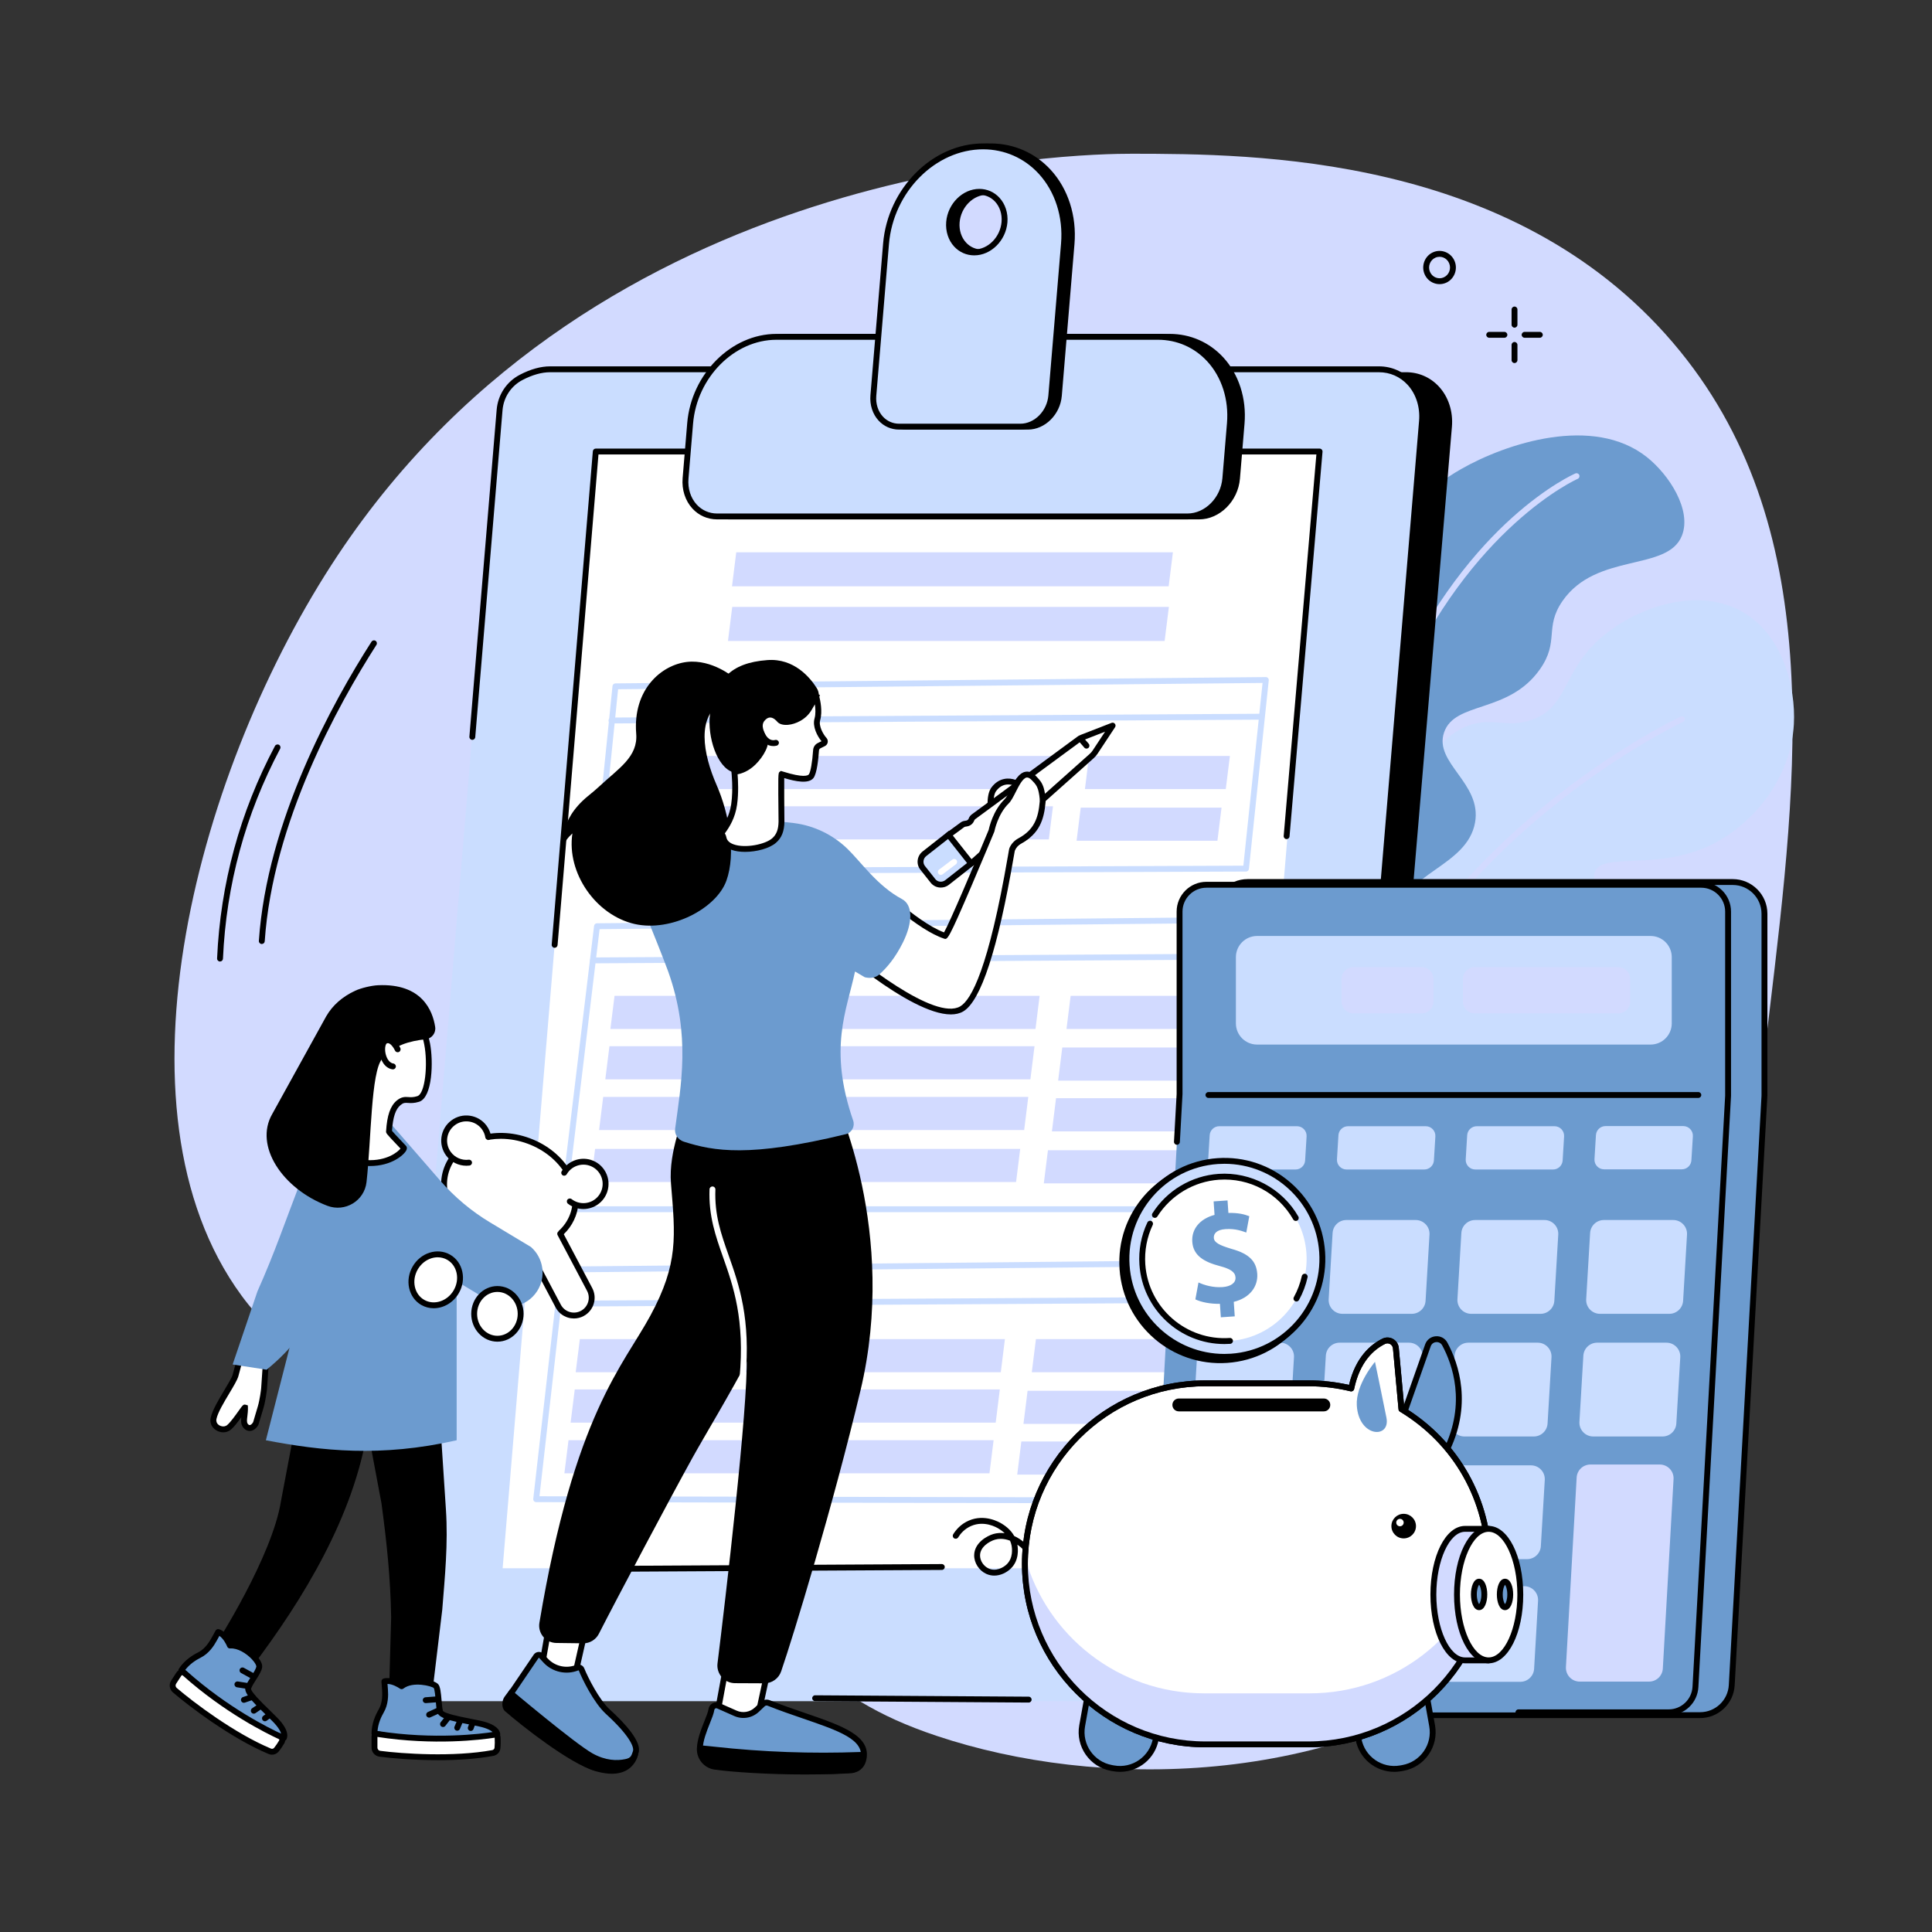 <svg xmlns="http://www.w3.org/2000/svg" xmlns:xlink="http://www.w3.org/1999/xlink" width="500" zoomAndPan="magnify" viewBox="0 0 375 375" height="500" preserveAspectRatio="xMidYMid meet" version="1.0"><rect x="0" y="0" width="375" height="375" fill="#333333" stroke="none"/><defs><clipPath id="0dcefc2576"><path d="M 170 27.816 L 209 27.816 L 209 84 L 170 84 Z M 170 27.816 " clip-rule="nonzero"/></clipPath><clipPath id="f239f27c81"><path d="M 168 27.816 L 208 27.816 L 208 84 L 168 84 Z M 168 27.816 " clip-rule="nonzero"/></clipPath></defs><path fill="#d2daff" d="M 219.793 29.84 C 209.586 29.82 116.453 31.238 65.562 107.773 C 38.473 148.516 20.297 215.133 46.852 251.434 C 54.691 262.152 58.801 259.793 100.719 285.164 C 158.254 319.992 157.984 328.961 181.801 336.93 C 212.809 347.305 258.621 347.281 292.938 321.805 C 331.879 292.902 337.637 244.867 343.406 196.762 C 349.062 149.547 354.797 101.711 324.691 66.48 C 293.48 29.953 243.316 29.875 219.793 29.84 " fill-opacity="1" fill-rule="nonzero"/><path fill="#caddff" d="M 258.098 225.363 C 256.828 222.066 248.543 200.086 252.539 187.191 C 253.098 185.398 253.961 182.613 256.484 180.391 C 261.52 175.953 266.617 179.535 270.625 176.297 C 275.914 172.023 269.883 163.496 275.648 151.172 C 277.031 148.215 279.184 143.613 283.934 141.297 C 289.234 138.711 292.316 141.633 297.551 139.641 C 304.074 137.156 303.371 131.051 309.504 124.949 C 315.973 118.52 328.59 113.52 337.91 118.594 C 346.035 123.016 348.574 133.418 348.191 140.535 C 347.625 151.055 340.406 159.652 332.848 163.625 C 321.984 169.332 310.98 165.176 309.531 169.312 C 308.176 173.16 317.656 176.926 317.168 184.133 C 316.828 189.164 311.742 194.082 306.547 195.355 C 299.352 197.117 295.168 191.086 290.871 193.383 C 286.371 195.793 288.875 203.547 285.66 210.578 C 283.004 216.375 276.07 222.516 258.098 225.363 " fill-opacity="1" fill-rule="nonzero"/><path fill="#d2daff" d="M 257.836 223.129 C 257.797 223.129 257.758 223.125 257.719 223.117 C 257.41 223.051 257.215 222.75 257.277 222.441 C 260.035 209.414 265.379 196.922 273.16 185.312 C 279.379 176.035 287.16 167.297 296.285 159.348 C 311.824 145.812 326.09 139.148 326.23 139.086 C 326.516 138.949 326.855 139.074 326.988 139.363 C 327.121 139.648 326.996 139.988 326.711 140.117 C 326.566 140.184 312.43 146.793 297.012 160.23 C 282.801 172.613 264.57 193.5 258.395 222.676 C 258.34 222.945 258.102 223.129 257.836 223.129 " fill-opacity="1" fill-rule="nonzero"/><path fill="#6c9bcf" d="M 258.102 225.363 C 242.168 189.105 244.262 173.262 250.008 165.586 C 251.723 163.297 255.758 159.035 258.211 151.652 C 261.391 142.078 258.809 136.562 259.129 128.617 C 259.75 113.078 271.066 98.203 283.613 91.039 C 292.383 86.035 309.25 80.508 319.617 88.695 C 324 92.16 328.398 99.008 326.465 103.949 C 323.695 111.016 309.883 107.141 303.289 116.645 C 299.691 121.832 302.746 124.461 298.879 129.934 C 292.785 138.562 282.359 136.055 280.289 142.176 C 278.281 148.105 287.645 152.008 286.312 159.617 C 284.797 168.301 272.02 169.48 271.477 177.844 C 271.152 182.824 275.613 183.434 275.863 189.219 C 276.168 196.258 269.727 199.203 263.758 209.672 C 260.41 215.535 259.016 221.094 258.102 225.363 " fill-opacity="1" fill-rule="nonzero"/><path fill="#d2daff" d="M 257.691 222.223 C 257.395 222.223 257.145 221.992 257.121 221.691 C 255.922 205.129 256.723 188.391 259.5 171.941 C 261.906 157.656 265.715 144.34 270.508 133.434 C 277.871 116.668 287.051 106.277 293.453 100.516 C 300.414 94.25 305.566 91.992 305.781 91.898 C 306.066 91.77 306.406 91.906 306.531 92.195 C 306.656 92.484 306.523 92.82 306.23 92.945 C 306.027 93.031 285.465 102.227 271.551 133.895 C 260.992 157.93 256.023 190.719 258.258 221.609 C 258.281 221.926 258.047 222.199 257.73 222.219 C 257.715 222.219 257.703 222.223 257.691 222.223 " fill-opacity="1" fill-rule="nonzero"/><path fill="#000000" d="M 272.906 72.816 L 112.02 72.816 C 106.941 72.816 102.449 77.285 101.984 82.801 L 81.98 319.453 C 81.516 324.969 85.25 329.438 90.324 329.438 L 251.215 329.438 C 256.285 329.438 260.781 324.969 261.246 319.453 L 281.25 82.801 C 281.719 77.285 277.98 72.816 272.906 72.816 " fill-opacity="1" fill-rule="nonzero"/><path fill="#000000" d="M 112.02 73.387 C 107.238 73.387 102.992 77.633 102.555 82.848 L 82.547 319.504 C 82.324 322.133 83.129 324.66 84.758 326.43 C 86.203 328.004 88.18 328.867 90.324 328.867 L 251.211 328.867 C 255.992 328.867 260.238 324.625 260.68 319.406 L 280.684 82.754 C 280.906 80.121 280.098 77.598 278.473 75.824 C 277.027 74.254 275.051 73.387 272.906 73.387 Z M 251.211 330.012 L 90.324 330.012 C 87.855 330.012 85.582 329.012 83.918 327.199 C 82.074 325.195 81.164 322.355 81.41 319.406 L 101.414 82.754 C 101.906 76.957 106.66 72.246 112.02 72.246 L 272.906 72.246 C 275.375 72.246 277.648 73.242 279.312 75.055 C 281.152 77.059 282.07 79.902 281.816 82.848 L 261.812 319.504 C 261.324 325.297 256.566 330.012 251.211 330.012 " fill-opacity="1" fill-rule="nonzero"/><path fill="#caddff" d="M 267.66 71.68 L 106.773 71.68 C 101.695 71.68 97.207 76.184 96.742 81.738 L 76.859 320.137 C 76.398 325.691 80.137 330.195 85.211 330.195 L 246.098 330.195 C 251.176 330.195 255.664 325.691 256.129 320.137 L 276.012 81.738 C 276.473 76.184 272.734 71.68 267.66 71.68 " fill-opacity="1" fill-rule="nonzero"/><path fill="#ffffff" d="M 238.051 304.395 L 97.562 304.395 L 115.641 87.641 L 256.129 87.641 L 238.051 304.395 " fill-opacity="1" fill-rule="nonzero"/><path fill="#caddff" d="M 119.973 133.781 L 116.434 168.516 L 241.336 168.027 L 245.062 132.562 Z M 115.801 169.656 C 115.641 169.656 115.488 169.59 115.379 169.469 C 115.27 169.352 115.219 169.191 115.234 169.027 L 118.887 133.156 C 118.918 132.867 119.16 132.645 119.449 132.645 L 245.691 131.418 C 245.859 131.422 246.008 131.48 246.117 131.602 C 246.227 131.723 246.281 131.883 246.266 132.047 L 242.418 168.656 C 242.387 168.945 242.141 169.164 241.852 169.168 L 115.805 169.656 C 115.805 169.656 115.805 169.656 115.801 169.656 " fill-opacity="1" fill-rule="nonzero"/><path fill="#caddff" d="M 118.688 140.418 C 118.375 140.418 118.117 140.168 118.117 139.852 C 118.113 139.539 118.367 139.281 118.684 139.277 L 244.711 138.539 C 244.715 138.539 244.715 138.539 244.715 138.539 C 245.031 138.539 245.285 138.793 245.285 139.109 C 245.289 139.426 245.035 139.68 244.719 139.684 L 118.691 140.418 C 118.688 140.418 118.688 140.418 118.688 140.418 " fill-opacity="1" fill-rule="nonzero"/><path fill="#d2daff" d="M 203.578 162.934 L 121.07 162.934 L 121.875 156.5 L 204.383 156.5 L 203.578 162.934 " fill-opacity="1" fill-rule="nonzero"/><path fill="#d2daff" d="M 204.57 153.16 L 122.059 153.16 L 122.859 146.727 L 205.367 146.727 L 204.57 153.16 " fill-opacity="1" fill-rule="nonzero"/><path fill="#d2daff" d="M 237.922 153.16 L 210.586 153.16 L 211.387 146.727 L 238.723 146.727 L 237.922 153.16 " fill-opacity="1" fill-rule="nonzero"/><path fill="#d2daff" d="M 236.301 163.191 L 208.965 163.191 L 209.77 156.758 L 237.102 156.758 L 236.301 163.191 " fill-opacity="1" fill-rule="nonzero"/><path fill="#caddff" d="M 104.711 290.422 L 230.801 290.672 L 234.758 245.758 L 109.648 246.973 Z M 231.324 291.812 L 104.07 291.559 C 103.906 291.559 103.754 291.488 103.645 291.367 C 103.539 291.246 103.484 291.086 103.504 290.926 L 108.574 246.344 C 108.605 246.059 108.848 245.84 109.137 245.84 L 235.375 244.609 C 235.527 244.613 235.691 244.676 235.801 244.793 C 235.91 244.91 235.965 245.07 235.949 245.23 L 231.891 291.293 C 231.863 291.586 231.617 291.812 231.324 291.812 " fill-opacity="1" fill-rule="nonzero"/><path fill="#caddff" d="M 108.371 253.613 C 108.059 253.613 107.805 253.363 107.801 253.047 C 107.801 252.73 108.055 252.477 108.367 252.473 L 234.398 251.734 C 234.398 251.734 234.402 251.734 234.402 251.734 C 234.715 251.734 234.969 251.988 234.973 252.301 C 234.973 252.617 234.719 252.875 234.406 252.879 L 108.375 253.613 C 108.375 253.613 108.371 253.613 108.371 253.613 " fill-opacity="1" fill-rule="nonzero"/><path fill="#d2daff" d="M 193.266 276.129 L 110.758 276.129 L 111.559 269.695 L 194.066 269.695 L 193.266 276.129 " fill-opacity="1" fill-rule="nonzero"/><path fill="#d2daff" d="M 194.254 266.352 L 111.742 266.352 L 112.547 259.922 L 195.055 259.922 L 194.254 266.352 " fill-opacity="1" fill-rule="nonzero"/><path fill="#d2daff" d="M 227.605 266.352 L 200.27 266.352 L 201.074 259.922 L 228.406 259.922 L 227.605 266.352 " fill-opacity="1" fill-rule="nonzero"/><path fill="#d2daff" d="M 225.984 276.383 L 198.652 276.383 L 199.453 269.953 L 226.789 269.953 L 225.984 276.383 " fill-opacity="1" fill-rule="nonzero"/><path fill="#d2daff" d="M 192.055 285.969 L 109.547 285.969 L 110.348 279.539 L 192.859 279.539 L 192.055 285.969 " fill-opacity="1" fill-rule="nonzero"/><path fill="#d2daff" d="M 224.773 286.223 L 197.441 286.223 L 198.242 279.793 L 225.578 279.793 L 224.773 286.223 " fill-opacity="1" fill-rule="nonzero"/><path fill="#caddff" d="M 109.895 234.137 L 236.469 234.137 L 241.488 179.129 L 116.379 180.348 Z M 236.992 235.277 L 109.25 235.277 C 109.086 235.277 108.934 235.207 108.824 235.086 C 108.715 234.965 108.664 234.801 108.684 234.641 L 115.309 179.711 C 115.344 179.426 115.582 179.215 115.867 179.211 L 242.109 177.98 C 242.266 177.98 242.426 178.047 242.535 178.164 C 242.645 178.281 242.699 178.445 242.684 178.605 L 237.559 234.758 C 237.535 235.055 237.285 235.277 236.992 235.277 " fill-opacity="1" fill-rule="nonzero"/><path fill="#caddff" d="M 115.105 186.984 C 114.793 186.984 114.539 186.73 114.535 186.418 C 114.535 186.102 114.789 185.844 115.102 185.844 L 241.133 185.105 C 241.133 185.105 241.137 185.105 241.137 185.105 C 241.449 185.105 241.707 185.359 241.707 185.676 C 241.707 185.988 241.453 186.246 241.137 186.246 L 115.109 186.984 C 115.109 186.984 115.105 186.984 115.105 186.984 " fill-opacity="1" fill-rule="nonzero"/><path fill="#d2daff" d="M 200 209.5 L 117.488 209.5 L 118.293 203.066 L 200.801 203.066 L 200 209.5 " fill-opacity="1" fill-rule="nonzero"/><path fill="#d2daff" d="M 200.988 199.723 L 118.477 199.723 L 119.281 193.293 L 201.789 193.293 L 200.988 199.723 " fill-opacity="1" fill-rule="nonzero"/><path fill="#d2daff" d="M 234.34 199.723 L 207.004 199.723 L 207.809 193.293 L 235.141 193.293 L 234.34 199.723 " fill-opacity="1" fill-rule="nonzero"/><path fill="#d2daff" d="M 232.719 209.754 L 205.383 209.754 L 206.188 203.324 L 233.52 203.324 L 232.719 209.754 " fill-opacity="1" fill-rule="nonzero"/><path fill="#d2daff" d="M 198.789 219.34 L 116.281 219.34 L 117.082 212.906 L 199.59 212.906 L 198.789 219.34 " fill-opacity="1" fill-rule="nonzero"/><path fill="#d2daff" d="M 231.508 219.598 L 204.176 219.598 L 204.977 213.164 L 232.312 213.164 L 231.508 219.598 " fill-opacity="1" fill-rule="nonzero"/><path fill="#d2daff" d="M 197.219 229.434 L 114.707 229.434 L 115.508 223.004 L 198.02 223.004 L 197.219 229.434 " fill-opacity="1" fill-rule="nonzero"/><path fill="#d2daff" d="M 229.938 229.691 L 202.602 229.691 L 203.406 223.258 L 230.738 223.258 L 229.938 229.691 " fill-opacity="1" fill-rule="nonzero"/><path fill="#d2daff" d="M 226.836 113.805 L 142.082 113.805 L 142.906 107.199 L 227.66 107.199 L 226.836 113.805 " fill-opacity="1" fill-rule="nonzero"/><path fill="#d2daff" d="M 226.055 124.406 L 141.301 124.406 L 142.125 117.801 L 226.879 117.801 L 226.055 124.406 " fill-opacity="1" fill-rule="nonzero"/><path fill="#000000" d="M 113.219 305.105 C 112.906 305.105 112.652 304.852 112.648 304.539 C 112.648 304.223 112.902 303.965 113.219 303.965 L 182.801 303.582 C 182.805 303.582 182.805 303.582 182.805 303.582 C 183.117 303.582 183.375 303.836 183.375 304.152 C 183.379 304.465 183.125 304.723 182.809 304.723 L 113.223 305.105 C 113.223 305.105 113.223 305.105 113.219 305.105 " fill-opacity="1" fill-rule="nonzero"/><path fill="#000000" d="M 107.652 183.969 C 107.637 183.969 107.621 183.969 107.605 183.965 C 107.293 183.941 107.059 183.664 107.086 183.352 L 115.07 87.594 C 115.094 87.301 115.344 87.07 115.641 87.07 L 256.129 87.07 C 256.289 87.07 256.441 87.141 256.551 87.258 C 256.66 87.375 256.711 87.531 256.699 87.691 L 250.297 162.348 C 250.27 162.66 249.996 162.891 249.68 162.867 C 249.367 162.84 249.137 162.566 249.164 162.25 L 255.508 88.211 L 116.164 88.211 L 108.223 183.445 C 108.195 183.742 107.949 183.969 107.652 183.969 " fill-opacity="1" fill-rule="nonzero"/><path fill="#000000" d="M 246.102 330.766 L 233.504 330.684 C 233.188 330.684 232.934 330.426 232.938 330.109 C 232.938 329.793 233.18 329.543 233.512 329.543 L 246.102 329.625 C 250.879 329.625 255.121 325.348 255.559 320.09 L 275.441 81.691 C 275.664 79.023 274.852 76.473 273.207 74.684 C 271.762 73.117 269.793 72.25 267.66 72.25 L 106.773 72.25 C 105.145 72.25 103.348 72.754 101.43 73.75 C 99.203 74.91 97.75 77.105 97.539 79.629 L 92.246 143.078 C 92.223 143.391 91.945 143.629 91.633 143.602 C 91.316 143.574 91.082 143.301 91.109 142.984 L 96.402 79.539 C 96.645 76.621 98.328 74.078 100.906 72.738 C 102.984 71.656 104.961 71.109 106.773 71.109 L 267.66 71.109 C 270.113 71.109 272.383 72.105 274.047 73.914 C 275.906 75.934 276.828 78.801 276.578 81.785 L 256.695 320.184 C 256.207 326.02 251.457 330.766 246.102 330.766 " fill-opacity="1" fill-rule="nonzero"/><path fill="#000000" d="M 199.664 330.465 C 199.664 330.465 199.664 330.465 199.66 330.465 L 158.215 330.191 C 157.898 330.191 157.645 329.934 157.648 329.621 C 157.648 329.305 157.902 329.055 158.219 329.055 C 158.219 329.055 158.219 329.055 158.223 329.055 L 199.668 329.324 C 199.984 329.324 200.238 329.582 200.234 329.898 C 200.234 330.211 199.977 330.465 199.664 330.465 " fill-opacity="1" fill-rule="nonzero"/><path fill="#000000" d="M 232.746 100.246 L 141.457 100.246 C 137.734 100.246 134.992 96.941 135.332 92.867 L 136.223 82.18 C 137 72.902 144.496 65.379 152.973 65.379 L 227.047 65.379 C 235.52 65.379 241.766 72.902 240.992 82.18 L 240.102 92.867 C 239.762 96.941 236.469 100.246 232.746 100.246 " fill-opacity="1" fill-rule="nonzero"/><path fill="#000000" d="M 152.977 65.949 C 144.801 65.949 137.543 73.25 136.793 82.227 L 135.902 92.914 C 135.742 94.828 136.324 96.656 137.504 97.938 C 138.531 99.055 139.938 99.672 141.457 99.672 L 232.746 99.672 C 236.176 99.672 239.219 96.598 239.535 92.82 L 240.426 82.133 C 240.805 77.57 239.41 73.199 236.59 70.141 C 234.105 67.438 230.715 65.949 227.047 65.949 Z M 232.746 100.812 L 141.457 100.812 C 139.613 100.812 137.91 100.066 136.664 98.707 C 135.27 97.195 134.578 95.047 134.766 92.82 L 135.656 82.133 C 136.453 72.578 144.223 64.809 152.977 64.809 L 227.047 64.809 C 231.039 64.809 234.727 66.426 237.434 69.367 C 240.465 72.66 241.969 77.352 241.562 82.227 L 240.672 92.914 C 240.309 97.27 236.754 100.812 232.746 100.812 " fill-opacity="1" fill-rule="nonzero"/><path fill="#caddff" d="M 230.477 100.246 L 139.188 100.246 C 135.465 100.246 132.723 96.941 133.062 92.867 L 133.953 82.18 C 134.73 72.902 142.227 65.379 150.703 65.379 L 224.773 65.379 C 233.25 65.379 239.496 72.902 238.723 82.18 L 237.832 92.867 C 237.492 96.941 234.199 100.246 230.477 100.246 " fill-opacity="1" fill-rule="nonzero"/><path fill="#000000" d="M 150.707 65.949 C 142.531 65.949 135.273 73.25 134.523 82.227 L 133.633 92.914 C 133.473 94.828 134.055 96.656 135.234 97.938 C 136.262 99.055 137.668 99.672 139.188 99.672 L 230.48 99.672 C 233.906 99.672 236.949 96.598 237.266 92.82 L 238.156 82.133 C 238.535 77.57 237.141 73.199 234.324 70.141 C 231.836 67.438 228.445 65.949 224.777 65.949 Z M 230.48 100.812 L 139.188 100.812 C 137.344 100.812 135.641 100.066 134.395 98.707 C 133.004 97.195 132.312 95.051 132.496 92.82 L 133.387 82.133 C 134.184 72.578 141.953 64.809 150.707 64.809 L 224.777 64.809 C 228.77 64.809 232.457 66.426 235.164 69.367 C 238.195 72.66 239.699 77.352 239.293 82.227 L 238.402 92.914 C 238.039 97.27 234.484 100.812 230.48 100.812 " fill-opacity="1" fill-rule="nonzero"/><path fill="#000000" d="M 190.574 48.996 C 187.609 48.996 185.422 46.363 185.691 43.117 C 185.965 39.867 188.59 37.234 191.559 37.234 C 194.523 37.234 196.711 39.867 196.438 43.117 C 196.168 46.363 193.543 48.996 190.574 48.996 Z M 192.293 28.414 C 182.754 28.414 174.316 36.875 173.445 47.316 L 170.988 76.793 C 170.711 80.117 172.949 82.809 175.984 82.809 L 199.523 82.809 C 202.562 82.809 205.25 80.117 205.527 76.793 L 207.988 47.316 C 208.855 36.875 201.832 28.414 192.293 28.414 " fill-opacity="1" fill-rule="nonzero"/><g clip-path="url(#0dcefc2576)"><path fill="#000000" d="M 191.559 37.805 C 188.883 37.805 186.508 40.211 186.262 43.164 C 186.137 44.656 186.59 46.082 187.508 47.078 C 188.305 47.949 189.395 48.426 190.574 48.426 C 193.25 48.426 195.625 46.023 195.871 43.07 C 195.992 41.574 195.539 40.148 194.625 39.152 C 193.824 38.281 192.738 37.805 191.559 37.805 Z M 190.574 49.566 C 189.074 49.566 187.684 48.957 186.668 47.852 C 185.535 46.625 184.973 44.879 185.125 43.07 C 185.418 39.539 188.305 36.664 191.559 36.664 C 193.059 36.664 194.445 37.273 195.465 38.383 C 196.598 39.609 197.156 41.352 197.004 43.164 C 196.711 46.695 193.828 49.566 190.574 49.566 Z M 192.293 28.984 C 183.059 28.984 174.859 37.23 174.016 47.363 L 171.555 76.84 C 171.43 78.371 171.895 79.836 172.836 80.859 C 173.652 81.75 174.773 82.242 175.984 82.242 L 199.523 82.242 C 202.27 82.242 204.707 79.777 204.957 76.746 L 207.418 47.27 C 207.844 42.117 206.266 37.184 203.086 33.723 C 200.273 30.668 196.441 28.984 192.293 28.984 Z M 199.523 83.383 L 175.984 83.383 C 174.449 83.383 173.031 82.762 171.996 81.629 C 170.84 80.375 170.266 78.594 170.418 76.746 L 172.879 47.27 C 173.77 36.559 182.48 27.844 192.293 27.844 C 196.762 27.844 200.895 29.656 203.926 32.949 C 207.324 36.641 209.008 41.895 208.555 47.363 L 206.094 76.84 C 205.793 80.445 202.848 83.383 199.523 83.383 " fill-opacity="1" fill-rule="nonzero"/></g><path fill="#caddff" d="M 189.105 48.996 C 186.141 48.996 183.953 46.363 184.223 43.117 C 184.496 39.867 187.121 37.234 190.09 37.234 C 193.055 37.234 195.242 39.867 194.969 43.117 C 194.699 46.363 192.074 48.996 189.105 48.996 Z M 190.824 28.414 C 181.285 28.414 172.848 36.875 171.977 47.316 L 169.52 76.793 C 169.242 80.117 171.48 82.809 174.516 82.809 L 198.059 82.809 C 201.094 82.809 203.781 80.117 204.059 76.793 L 206.516 47.316 C 207.387 36.875 200.363 28.414 190.824 28.414 " fill-opacity="1" fill-rule="nonzero"/><g clip-path="url(#f239f27c81)"><path fill="#000000" d="M 190.09 37.805 C 187.414 37.805 185.039 40.211 184.793 43.164 C 184.668 44.656 185.121 46.082 186.039 47.078 C 186.836 47.949 187.926 48.426 189.105 48.426 C 191.781 48.426 194.156 46.023 194.402 43.07 C 194.527 41.574 194.07 40.148 193.156 39.152 C 192.359 38.281 191.266 37.805 190.09 37.805 Z M 189.105 49.566 C 187.602 49.566 186.215 48.957 185.199 47.852 C 184.066 46.625 183.508 44.879 183.656 43.07 C 183.949 39.539 186.836 36.664 190.09 36.664 C 191.59 36.664 192.98 37.273 193.996 38.383 C 195.129 39.609 195.688 41.352 195.539 43.164 C 195.246 46.695 192.359 49.566 189.105 49.566 Z M 190.824 28.984 C 181.59 28.984 173.391 37.23 172.547 47.363 L 170.086 76.84 C 169.957 78.371 170.426 79.836 171.367 80.859 C 172.188 81.75 173.305 82.242 174.516 82.242 L 198.055 82.242 C 200.801 82.242 203.238 79.777 203.488 76.746 L 205.949 47.27 C 206.379 42.117 204.797 37.184 201.617 33.723 C 198.805 30.668 194.973 28.984 190.824 28.984 Z M 198.055 83.383 L 174.516 83.383 C 172.984 83.383 171.566 82.762 170.527 81.629 C 169.371 80.375 168.797 78.594 168.949 76.746 L 171.41 47.27 C 172.305 36.559 181.012 27.844 190.824 27.844 C 195.297 27.844 199.426 29.656 202.457 32.949 C 205.855 36.641 207.539 41.895 207.086 47.363 L 204.625 76.84 C 204.324 80.445 201.379 83.383 198.055 83.383 " fill-opacity="1" fill-rule="nonzero"/></g><path fill="#000000" d="M 42.707 186.629 C 42.699 186.629 42.691 186.629 42.684 186.629 C 42.367 186.617 42.125 186.348 42.137 186.035 C 42.781 171.52 46.559 157.645 53.367 144.797 C 53.516 144.52 53.859 144.414 54.141 144.562 C 54.418 144.707 54.523 145.055 54.375 145.332 C 47.645 158.031 43.91 171.742 43.277 186.086 C 43.262 186.391 43.012 186.629 42.707 186.629 " fill-opacity="1" fill-rule="nonzero"/><path fill="#000000" d="M 50.812 183.23 C 50.801 183.23 50.789 183.23 50.777 183.23 C 50.461 183.207 50.223 182.938 50.246 182.621 C 51.82 159.312 64.621 136.234 72.109 124.555 C 72.277 124.289 72.629 124.211 72.895 124.383 C 73.16 124.551 73.238 124.906 73.066 125.168 C 65.637 136.758 52.941 159.641 51.383 182.699 C 51.363 183 51.113 183.23 50.812 183.23 " fill-opacity="1" fill-rule="nonzero"/><path fill="#000000" d="M 293.969 63.598 C 293.652 63.598 293.395 63.344 293.395 63.023 L 293.395 60.078 C 293.395 59.762 293.652 59.504 293.969 59.504 C 294.281 59.504 294.535 59.762 294.535 60.078 L 294.535 63.023 C 294.535 63.344 294.281 63.598 293.969 63.598 " fill-opacity="1" fill-rule="nonzero"/><path fill="#000000" d="M 293.965 70.469 C 293.652 70.469 293.395 70.215 293.395 69.898 L 293.395 66.949 C 293.395 66.633 293.652 66.379 293.965 66.379 C 294.281 66.379 294.535 66.633 294.535 66.949 L 294.535 69.898 C 294.535 70.215 294.281 70.469 293.965 70.469 " fill-opacity="1" fill-rule="nonzero"/><path fill="#000000" d="M 292.004 65.559 L 289.055 65.559 C 288.738 65.559 288.484 65.305 288.484 64.988 C 288.484 64.672 288.738 64.418 289.055 64.418 L 292.004 64.418 C 292.32 64.418 292.574 64.672 292.574 64.988 C 292.574 65.305 292.32 65.559 292.004 65.559 " fill-opacity="1" fill-rule="nonzero"/><path fill="#000000" d="M 298.879 65.559 L 295.926 65.559 C 295.613 65.559 295.355 65.305 295.355 64.988 C 295.355 64.672 295.613 64.418 295.926 64.418 L 298.879 64.418 C 299.191 64.418 299.449 64.672 299.449 64.988 C 299.449 65.305 299.191 65.559 298.879 65.559 " fill-opacity="1" fill-rule="nonzero"/><path fill="#000000" d="M 278.367 49.496 L 278.371 49.496 Z M 279.418 49.844 C 279.141 49.844 278.863 49.898 278.605 50.016 C 277.574 50.48 277.102 51.715 277.559 52.77 C 277.781 53.285 278.184 53.676 278.695 53.875 C 279.199 54.07 279.742 54.059 280.23 53.836 C 281.262 53.375 281.73 52.141 281.273 51.082 C 281.051 50.57 280.648 50.176 280.137 49.977 C 279.902 49.887 279.66 49.844 279.418 49.844 Z M 279.418 55.152 C 279.035 55.152 278.652 55.082 278.285 54.938 C 277.484 54.629 276.855 54.02 276.512 53.223 C 275.812 51.598 276.539 49.691 278.133 48.977 C 278.906 48.629 279.762 48.609 280.547 48.914 C 281.348 49.223 281.977 49.836 282.32 50.629 C 283.023 52.258 282.293 54.16 280.699 54.879 C 280.289 55.062 279.852 55.152 279.418 55.152 " fill-opacity="1" fill-rule="nonzero"/><path fill="#6c9bcf" d="M 336.324 171.207 L 242.164 171.207 C 238.762 171.207 236.008 173.965 236.008 177.363 L 236.008 212.301 C 236.008 212.414 236.004 212.527 236 212.641 L 229.699 326.41 C 229.5 329.938 232.309 332.906 235.844 332.906 L 329.984 332.906 C 333.25 332.906 335.949 330.352 336.129 327.09 L 342.469 212.832 C 342.477 212.719 342.477 212.605 342.477 212.492 L 342.477 177.363 C 342.477 173.965 339.723 171.207 336.324 171.207 " fill-opacity="1" fill-rule="nonzero"/><path fill="#000000" d="M 242.164 171.773 C 239.086 171.773 236.582 174.281 236.582 177.359 L 236.582 212.301 C 236.582 212.426 236.574 212.551 236.57 212.672 L 230.27 326.441 C 230.184 327.988 230.723 329.461 231.785 330.59 C 232.855 331.715 234.293 332.336 235.844 332.336 L 329.984 332.336 C 332.949 332.336 335.398 330.02 335.562 327.059 L 341.902 212.801 C 341.906 212.695 341.91 212.594 341.91 212.492 L 341.91 177.359 C 341.91 174.281 339.406 171.773 336.324 171.773 Z M 329.984 333.477 L 235.844 333.477 C 233.977 333.477 232.242 332.73 230.957 331.371 C 229.676 330.016 229.027 328.242 229.129 326.375 L 235.43 212.609 C 235.434 212.508 235.438 212.406 235.438 212.301 L 235.438 177.359 C 235.438 173.652 238.457 170.633 242.164 170.633 L 336.324 170.633 C 340.035 170.633 343.051 173.652 343.051 177.359 L 343.051 212.492 C 343.051 212.617 343.047 212.742 343.039 212.863 L 336.699 327.121 C 336.504 330.684 333.551 333.477 329.984 333.477 " fill-opacity="1" fill-rule="nonzero"/><path fill="#6c9bcf" d="M 330.211 171.73 L 234.164 171.73 C 231.285 171.73 228.949 174.066 228.949 176.945 L 228.949 212.379 L 222.648 326.863 C 222.48 329.848 224.859 332.359 227.852 332.359 L 323.883 332.359 C 326.648 332.359 328.934 330.199 329.086 327.438 L 335.422 212.688 L 335.422 176.945 C 335.422 174.066 333.09 171.73 330.211 171.73 " fill-opacity="1" fill-rule="nonzero"/><path fill="#000000" d="M 329.648 213.109 L 234.555 213.109 C 234.238 213.109 233.984 212.855 233.984 212.539 C 233.984 212.227 234.238 211.969 234.555 211.969 L 329.648 211.969 C 329.961 211.969 330.215 212.227 330.215 212.539 C 330.215 212.855 329.961 213.109 329.648 213.109 " fill-opacity="1" fill-rule="nonzero"/><path fill="#caddff" d="M 244.004 181.672 L 320.375 181.672 C 322.648 181.672 324.488 183.512 324.488 185.785 L 324.488 198.633 C 324.488 200.906 322.648 202.75 320.375 202.75 L 244.004 202.75 C 241.73 202.75 239.887 200.906 239.887 198.633 L 239.887 185.785 C 239.887 183.512 241.73 181.672 244.004 181.672 " fill-opacity="1" fill-rule="nonzero"/><path fill="#000000" d="M 323.883 332.934 L 294.727 332.934 C 294.41 332.934 294.156 332.676 294.156 332.359 C 294.156 332.047 294.41 331.789 294.727 331.789 L 323.883 331.789 C 326.348 331.789 328.379 329.863 328.516 327.406 L 334.852 212.656 L 334.852 176.945 C 334.852 174.387 332.77 172.305 330.211 172.305 L 234.164 172.305 C 231.605 172.305 229.523 174.387 229.523 176.945 L 229.523 212.379 L 229.012 221.66 C 228.992 221.977 228.73 222.223 228.41 222.199 C 228.094 222.184 227.855 221.914 227.871 221.598 L 228.383 212.348 L 228.383 176.945 C 228.383 173.758 230.977 171.16 234.164 171.16 L 330.211 171.16 C 333.398 171.16 335.992 173.758 335.992 176.945 L 335.992 212.688 L 329.656 327.465 C 329.488 330.531 326.953 332.934 323.883 332.934 " fill-opacity="1" fill-rule="nonzero"/><path fill="#d2daff" d="M 286.242 187.719 L 314.117 187.719 C 315.387 187.719 316.414 188.75 316.414 190.02 L 316.414 194.402 C 316.414 195.672 315.387 196.699 314.117 196.699 L 286.242 196.699 C 284.973 196.699 283.945 195.672 283.945 194.402 L 283.945 190.02 C 283.945 188.75 284.973 187.719 286.242 187.719 " fill-opacity="1" fill-rule="nonzero"/><path fill="#d2daff" d="M 262.68 187.719 L 275.941 187.719 C 277.211 187.719 278.238 188.75 278.238 190.02 L 278.238 194.402 C 278.238 195.672 277.211 196.699 275.941 196.699 L 262.68 196.699 C 261.41 196.699 260.383 195.672 260.383 194.402 L 260.383 190.02 C 260.383 188.75 261.41 187.719 262.68 187.719 " fill-opacity="1" fill-rule="nonzero"/><path fill="#caddff" d="M 274.086 300.105 L 274.848 287.262 C 274.938 285.723 273.715 284.422 272.168 284.422 L 258.715 284.422 C 257.293 284.422 256.121 285.527 256.035 286.945 L 255.277 299.789 C 255.188 301.328 256.41 302.629 257.953 302.629 L 271.41 302.629 C 272.828 302.629 274 301.523 274.086 300.105 " fill-opacity="1" fill-rule="nonzero"/><path fill="#caddff" d="M 299.078 300.105 L 299.84 287.262 C 299.93 285.723 298.707 284.422 297.164 284.422 L 283.707 284.422 C 282.289 284.422 281.113 285.527 281.031 286.945 L 280.27 299.789 C 280.18 301.328 281.402 302.629 282.945 302.629 L 296.402 302.629 C 297.82 302.629 298.996 301.523 299.078 300.105 " fill-opacity="1" fill-rule="nonzero"/><path fill="#caddff" d="M 272.777 323.914 L 273.543 310.719 C 273.633 309.18 272.41 307.879 270.867 307.879 L 257.41 307.879 C 255.992 307.879 254.816 308.988 254.734 310.406 L 253.969 323.602 C 253.879 325.141 255.102 326.438 256.645 326.438 L 270.102 326.438 C 271.52 326.438 272.695 325.328 272.777 323.914 " fill-opacity="1" fill-rule="nonzero"/><path fill="#caddff" d="M 297.77 323.914 L 298.535 310.719 C 298.625 309.18 297.402 307.879 295.859 307.879 L 282.402 307.879 C 280.98 307.879 279.809 308.988 279.727 310.406 L 278.957 323.602 C 278.867 325.141 280.09 326.438 281.637 326.438 L 295.094 326.438 C 296.512 326.438 297.688 325.328 297.77 323.914 " fill-opacity="1" fill-rule="nonzero"/><path fill="#caddff" d="M 250.398 276.297 L 251.16 263.453 C 251.254 261.914 250.027 260.613 248.484 260.613 L 235.027 260.613 C 233.609 260.613 232.434 261.719 232.352 263.137 L 231.59 275.98 C 231.5 277.52 232.723 278.82 234.266 278.82 L 247.723 278.82 C 249.145 278.82 250.316 277.715 250.398 276.297 " fill-opacity="1" fill-rule="nonzero"/><path fill="#caddff" d="M 275.391 276.297 L 276.152 263.453 C 276.242 261.914 275.016 260.613 273.477 260.613 L 260.02 260.613 C 258.602 260.613 257.426 261.719 257.344 263.137 L 256.582 275.98 C 256.492 277.52 257.715 278.82 259.258 278.82 L 272.715 278.82 C 274.133 278.82 275.309 277.715 275.391 276.297 " fill-opacity="1" fill-rule="nonzero"/><path fill="#caddff" d="M 300.383 276.297 L 301.145 263.453 C 301.234 261.914 300.008 260.613 298.469 260.613 L 285.012 260.613 C 283.594 260.613 282.418 261.719 282.336 263.137 L 281.574 275.98 C 281.484 277.52 282.707 278.82 284.25 278.82 L 297.707 278.82 C 299.125 278.82 300.301 277.715 300.383 276.297 " fill-opacity="1" fill-rule="nonzero"/><path fill="#caddff" d="M 325.375 276.297 L 326.141 263.453 C 326.23 261.914 325.004 260.613 323.461 260.613 L 310.004 260.613 C 308.586 260.613 307.41 261.719 307.328 263.137 L 306.566 275.98 C 306.477 277.52 307.703 278.82 309.246 278.82 L 322.699 278.82 C 324.121 278.82 325.293 277.715 325.375 276.297 " fill-opacity="1" fill-rule="nonzero"/><path fill="#caddff" d="M 251.711 252.488 L 252.473 239.645 C 252.562 238.105 251.34 236.805 249.797 236.805 L 236.34 236.805 C 234.918 236.805 233.746 237.91 233.664 239.328 L 232.902 252.172 C 232.812 253.711 234.035 255.012 235.578 255.012 L 249.035 255.012 C 250.453 255.012 251.629 253.906 251.711 252.488 " fill-opacity="1" fill-rule="nonzero"/><path fill="#caddff" d="M 276.703 252.488 L 277.465 239.645 C 277.555 238.105 276.328 236.805 274.785 236.805 L 261.332 236.805 C 259.91 236.805 258.734 237.91 258.656 239.328 L 257.895 252.172 C 257.801 253.715 259.027 255.012 260.57 255.012 L 274.027 255.012 C 275.445 255.012 276.621 253.906 276.703 252.488 " fill-opacity="1" fill-rule="nonzero"/><path fill="#caddff" d="M 301.695 252.488 L 302.457 239.645 C 302.547 238.105 301.324 236.805 299.781 236.805 L 286.324 236.805 C 284.902 236.805 283.73 237.91 283.648 239.328 L 282.887 252.172 C 282.797 253.711 284.02 255.012 285.562 255.012 L 299.02 255.012 C 300.438 255.012 301.609 253.906 301.695 252.488 " fill-opacity="1" fill-rule="nonzero"/><path fill="#caddff" d="M 326.691 252.488 L 327.449 239.645 C 327.539 238.105 326.316 236.805 324.773 236.805 L 311.316 236.805 C 309.895 236.805 308.723 237.91 308.641 239.328 L 307.879 252.172 C 307.785 253.711 309.012 255.012 310.555 255.012 L 324.012 255.012 C 325.43 255.012 326.605 253.906 326.691 252.488 " fill-opacity="1" fill-rule="nonzero"/><path fill="#caddff" d="M 249.094 300.105 L 249.855 287.262 C 249.945 285.723 248.723 284.422 247.18 284.422 L 233.723 284.422 C 232.301 284.422 231.129 285.527 231.047 286.945 L 230.285 299.789 C 230.191 301.328 231.418 302.629 232.961 302.629 L 246.418 302.629 C 247.836 302.629 249.012 301.523 249.094 300.105 " fill-opacity="1" fill-rule="nonzero"/><path fill="#caddff" d="M 247.785 323.914 L 248.551 310.719 C 248.641 309.18 247.418 307.879 245.875 307.879 L 232.418 307.879 C 230.996 307.879 229.824 308.988 229.742 310.406 L 228.973 323.602 C 228.887 325.141 230.109 326.438 231.652 326.438 L 245.109 326.438 C 246.531 326.438 247.703 325.328 247.785 323.914 " fill-opacity="1" fill-rule="nonzero"/><path fill="#d2daff" d="M 322.754 323.867 L 324.836 287.094 C 324.926 285.555 323.699 284.262 322.16 284.262 L 308.703 284.262 C 307.281 284.262 306.105 285.371 306.027 286.793 L 303.945 323.562 C 303.859 325.102 305.082 326.398 306.621 326.398 L 320.078 326.398 C 321.5 326.398 322.676 325.285 322.754 323.867 " fill-opacity="1" fill-rule="nonzero"/><path fill="#caddff" d="M 234.797 220.355 L 234.512 225.02 C 234.445 226.094 235.301 227 236.375 227 L 251.461 227 C 252.449 227 253.266 226.234 253.324 225.246 L 253.609 220.582 C 253.676 219.508 252.82 218.598 251.746 218.598 L 236.66 218.598 C 235.672 218.598 234.855 219.367 234.797 220.355 " fill-opacity="1" fill-rule="nonzero"/><path fill="#caddff" d="M 259.789 220.352 L 259.504 225.02 C 259.438 226.094 260.293 227 261.371 227 L 276.453 227 C 277.441 227 278.258 226.23 278.32 225.246 L 278.605 220.582 C 278.668 219.504 277.812 218.598 276.738 218.598 L 261.652 218.598 C 260.668 218.598 259.848 219.367 259.789 220.352 " fill-opacity="1" fill-rule="nonzero"/><path fill="#caddff" d="M 284.777 220.355 L 284.496 225.02 C 284.43 226.094 285.281 227 286.359 227 L 301.445 227 C 302.43 227 303.25 226.234 303.309 225.246 L 303.59 220.582 C 303.656 219.508 302.805 218.598 301.727 218.598 L 286.645 218.598 C 285.656 218.598 284.836 219.367 284.777 220.355 " fill-opacity="1" fill-rule="nonzero"/><path fill="#caddff" d="M 309.77 220.328 L 309.488 224.984 C 309.422 226.059 310.273 226.965 311.352 226.965 L 326.438 226.965 C 327.426 226.965 328.242 226.195 328.301 225.211 L 328.586 220.555 C 328.652 219.48 327.797 218.57 326.719 218.57 L 311.637 218.57 C 310.648 218.57 309.832 219.34 309.77 220.328 " fill-opacity="1" fill-rule="nonzero"/><path fill="#ffffff" d="M 107.004 313.078 L 104.793 325.645 L 111.324 326.414 L 113.988 314.613 L 107.004 313.078 " fill-opacity="1" fill-rule="nonzero"/><path fill="#000000" d="M 105.461 325.152 L 110.883 325.785 L 113.309 315.047 L 107.465 313.766 Z M 111.324 326.984 C 111.305 326.984 111.281 326.98 111.258 326.98 L 104.727 326.211 C 104.57 326.195 104.43 326.113 104.336 325.984 C 104.242 325.859 104.207 325.703 104.23 325.547 L 106.441 312.98 C 106.469 312.828 106.559 312.695 106.688 312.605 C 106.816 312.52 106.977 312.488 107.125 312.523 L 114.113 314.059 C 114.262 314.09 114.391 314.18 114.473 314.309 C 114.551 314.438 114.578 314.59 114.547 314.738 L 111.883 326.539 C 111.82 326.801 111.59 326.984 111.324 326.984 " fill-opacity="1" fill-rule="nonzero"/><path fill="#6c9bcf" d="M 112.035 323.691 C 109.902 324.551 107.457 324 105.898 322.305 L 105.078 321.414 C 104.797 321.105 104.297 321.145 104.062 321.492 L 99.457 328.277 C 98.633 329.387 98.754 331.078 99.75 332.043 C 101.051 333.305 103.027 335.008 105.426 336.371 C 109.949 338.945 113.852 344.426 118.48 343.102 C 123.109 341.773 122.867 341.555 123.391 340.094 C 123.914 338.629 121.699 335.629 118.016 332.27 C 115.762 330.215 113.574 325.777 112.879 324.051 C 112.746 323.715 112.367 323.555 112.035 323.691 " fill-opacity="1" fill-rule="nonzero"/><path fill="#000000" d="M 104.602 321.777 C 104.598 321.777 104.598 321.777 104.594 321.777 C 104.57 321.777 104.551 321.789 104.535 321.812 L 99.93 328.598 C 99.25 329.512 99.355 330.867 100.148 331.633 C 101.371 332.824 103.332 334.523 105.707 335.879 C 107.176 336.711 108.57 337.84 109.922 338.926 C 112.762 341.219 115.441 343.379 118.324 342.555 C 122.34 341.402 122.41 341.195 122.75 340.199 C 122.781 340.105 122.816 340.008 122.852 339.898 C 123.156 339.051 121.973 336.648 117.629 332.691 C 115.191 330.465 112.945 325.742 112.352 324.262 C 112.336 324.227 112.281 324.207 112.25 324.219 C 109.91 325.164 107.188 324.547 105.48 322.695 L 104.66 321.805 C 104.645 321.785 104.625 321.777 104.602 321.777 Z M 117.051 343.875 C 114.238 343.875 111.688 341.816 109.207 339.816 C 107.891 338.754 106.531 337.656 105.145 336.871 C 102.664 335.457 100.625 333.688 99.352 332.453 C 98.164 331.301 98.008 329.273 99 327.938 L 103.59 321.172 C 103.801 320.859 104.137 320.668 104.512 320.641 C 104.887 320.613 105.246 320.754 105.5 321.031 L 106.32 321.918 C 107.707 323.43 109.922 323.93 111.82 323.16 C 112.125 323.039 112.457 323.043 112.754 323.172 C 113.055 323.297 113.289 323.535 113.41 323.836 C 114.125 325.617 116.285 329.922 118.398 331.848 C 121.34 334.527 124.684 338.168 123.926 340.285 C 123.891 340.387 123.859 340.48 123.828 340.566 C 123.309 342.09 122.914 342.426 118.637 343.648 C 118.098 343.805 117.57 343.875 117.051 343.875 " fill-opacity="1" fill-rule="nonzero"/><path fill="#000000" d="M 123.887 340.422 C 123.887 340.422 120.121 343.184 115.004 340.332 C 111.598 338.434 99.035 327.844 99.035 327.844 L 97.941 329.328 C 97.387 330.086 97.309 331.516 98.016 332.133 C 101.203 334.926 110.559 342.289 115.488 343.75 C 123.07 345.992 123.887 340.422 123.887 340.422 " fill-opacity="1" fill-rule="nonzero"/><path fill="#ffffff" d="M 142.371 315.645 L 139.172 333 L 146.363 336.586 L 150.441 317.707 L 142.371 315.645 " fill-opacity="1" fill-rule="nonzero"/><path fill="#000000" d="M 139.809 332.68 L 145.961 335.746 L 149.766 318.121 L 142.824 316.348 Z M 146.363 337.156 C 146.273 337.156 146.188 337.137 146.109 337.098 L 138.918 333.508 C 138.688 333.395 138.562 333.145 138.609 332.895 L 141.812 315.543 C 141.84 315.387 141.934 315.25 142.066 315.164 C 142.199 315.078 142.359 315.051 142.512 315.094 L 150.582 317.152 C 150.879 317.23 151.062 317.527 151 317.828 L 146.918 336.707 C 146.883 336.879 146.77 337.023 146.609 337.102 C 146.531 337.137 146.445 337.156 146.363 337.156 " fill-opacity="1" fill-rule="nonzero"/><path fill="#6c9bcf" d="M 138.09 331.801 C 137.836 333.461 135.898 336.688 135.832 339.453 C 135.793 341.191 137.07 342.672 138.781 342.91 C 143.617 343.594 156.117 344.27 165.488 343.531 C 166.129 343.477 167.266 343.02 167.602 341.418 C 168.727 336.027 159.398 334.59 149.203 330.547 C 148.801 330.391 148.348 330.473 148.035 330.77 L 146.918 331.832 C 145.797 332.895 144.156 333.184 142.746 332.559 L 139.406 331.078 C 138.836 330.824 138.184 331.184 138.09 331.801 " fill-opacity="1" fill-rule="nonzero"/><path fill="#000000" d="M 138.09 331.801 L 138.094 331.801 Z M 139.023 331.566 C 138.945 331.566 138.883 331.59 138.848 331.609 C 138.742 331.668 138.672 331.77 138.652 331.887 C 138.547 332.594 138.191 333.484 137.777 334.516 C 137.152 336.086 136.441 337.867 136.402 339.465 C 136.371 340.906 137.426 342.145 138.863 342.348 C 143.895 343.059 156.258 343.688 165.441 342.961 C 165.656 342.941 166.734 342.785 167.043 341.301 C 167.801 337.668 162.816 335.953 155.914 333.582 C 153.691 332.82 151.391 332.031 148.992 331.078 C 148.797 331 148.578 331.043 148.43 331.184 L 147.312 332.246 C 146.02 333.473 144.141 333.797 142.516 333.078 L 139.176 331.598 C 139.121 331.574 139.07 331.566 139.023 331.566 Z M 156.172 344.422 C 149.152 344.422 142.188 343.969 138.703 343.477 C 136.695 343.191 135.215 341.457 135.262 339.438 C 135.305 337.637 136.09 335.672 136.719 334.09 C 137.09 333.164 137.438 332.293 137.527 331.715 C 137.598 331.242 137.879 330.84 138.301 330.609 C 138.715 330.383 139.203 330.359 139.637 330.555 L 142.98 332.035 C 144.18 332.566 145.57 332.324 146.523 331.422 L 147.641 330.359 C 148.113 329.91 148.805 329.777 149.414 330.016 C 151.789 330.961 154.074 331.742 156.289 332.504 C 163.457 334.969 169.125 336.914 168.16 341.535 C 167.793 343.301 166.516 344.02 165.531 344.098 C 162.621 344.328 159.391 344.422 156.172 344.422 " fill-opacity="1" fill-rule="nonzero"/><path fill="#000000" d="M 135.625 338.727 C 135.625 338.727 135.617 339.008 135.613 339.145 C 135.574 340.879 136.852 342.363 138.562 342.602 C 143.398 343.285 156.094 344.891 165.465 344.152 C 166.105 344.102 167.266 343.02 167.602 341.418 C 167.703 340.926 167.656 340.035 167.656 340.035 L 166.992 340.059 C 157.531 340.414 148.055 340.07 138.645 339.031 L 135.625 338.727 " fill-opacity="1" fill-rule="nonzero"/><path fill="#000000" d="M 132.75 215.672 C 132.957 216.629 129.711 223.242 130.238 229.734 C 131.07 239.914 131.727 245.199 126.266 255.312 C 121 265.066 111.492 274.383 104.699 314.98 C 104.359 317.016 105.918 318.875 107.98 318.898 L 113.195 318.965 C 114.477 318.98 115.656 318.266 116.238 317.121 C 119.668 310.383 130.262 290.441 134.402 282.961 C 139.27 274.18 153.137 252.203 153.945 241.668 C 154.707 231.738 154.008 217.543 153.926 215.949 C 153.922 215.863 153.852 215.801 153.77 215.797 L 132.75 215.672 " fill-opacity="1" fill-rule="nonzero"/><path fill="#000000" d="M 162.051 213.309 C 162.051 213.309 174.402 239.012 167.004 269.965 C 161.652 292.352 154.062 317.301 151.621 324.41 C 151.145 325.805 149.832 326.738 148.359 326.73 L 142.66 326.703 C 140.605 326.695 139.016 324.891 139.27 322.852 C 140.738 311.031 145.25 272.77 144.922 263.52 C 144.379 248.27 139.898 242.934 139.117 232.203 C 138.27 220.516 141.516 213.527 141.516 213.527 L 162.051 213.309 " fill-opacity="1" fill-rule="nonzero"/><path fill="#ffffff" d="M 144.113 268.129 C 144.094 268.129 144.078 268.129 144.059 268.125 C 143.746 268.098 143.516 267.82 143.543 267.508 C 144.598 256.09 142.344 249.688 140.352 244.039 C 138.895 239.906 137.52 236.004 137.719 230.84 C 137.73 230.523 137.992 230.281 138.312 230.293 C 138.625 230.305 138.871 230.57 138.859 230.883 C 138.668 235.828 139.945 239.457 141.426 243.66 C 143.457 249.418 145.758 255.949 144.68 267.609 C 144.652 267.906 144.406 268.129 144.113 268.129 " fill-opacity="1" fill-rule="nonzero"/><path fill="#ffffff" d="M 191.516 163.383 C 192.09 162.262 192.371 161.555 192.461 161.23 C 192.461 161.23 192.676 160.84 192.613 160.32 C 192.43 158.703 191.758 154.738 192.883 153.211 C 194.766 150.656 197.34 152.098 197.34 152.098 C 197.34 152.098 198.523 149.719 200.035 150.613 C 201.195 151.301 202.328 152.812 202.129 155.156 C 201.859 158.352 201.316 161.406 197.926 163.23 C 197.266 163.586 196.742 164.148 196.453 164.844 L 191.516 163.383 " fill-opacity="1" fill-rule="nonzero"/><path fill="#000000" d="M 192.332 163.031 L 196.156 164.16 C 196.512 163.562 197.031 163.062 197.652 162.727 C 200.809 161.031 201.301 158.156 201.562 155.109 C 201.781 152.523 200.227 151.391 199.746 151.105 C 199.539 150.98 199.348 150.953 199.145 151.012 C 198.543 151.191 197.996 152.062 197.852 152.352 C 197.785 152.492 197.66 152.598 197.508 152.645 C 197.363 152.691 197.199 152.672 197.062 152.598 C 196.977 152.551 194.895 151.441 193.344 153.551 C 192.48 154.723 192.902 158.035 193.105 159.625 C 193.133 159.859 193.16 160.07 193.18 160.254 C 193.246 160.82 193.074 161.27 192.992 161.441 C 192.93 161.66 192.754 162.148 192.332 163.031 Z M 196.453 165.414 C 196.398 165.414 196.344 165.402 196.289 165.387 L 191.355 163.93 C 191.191 163.883 191.059 163.766 190.992 163.609 C 190.926 163.453 190.934 163.277 191.012 163.125 C 191.543 162.082 191.824 161.383 191.91 161.078 C 191.922 161.035 191.938 160.996 191.961 160.957 C 191.961 160.957 192.086 160.703 192.047 160.383 C 192.027 160.207 192 160 191.973 159.77 C 191.715 157.766 191.289 154.414 192.422 152.871 C 193.91 150.855 195.914 150.938 197.109 151.371 C 197.434 150.875 198.027 150.152 198.82 149.918 C 199.324 149.77 199.848 149.84 200.324 150.125 C 200.953 150.496 202.973 151.957 202.695 155.203 C 202.422 158.441 201.848 161.766 198.195 163.734 C 197.645 164.027 197.215 164.5 196.977 165.062 C 196.887 165.277 196.676 165.414 196.453 165.414 " fill-opacity="1" fill-rule="nonzero"/><path fill="#ffffff" d="M 188.469 167.621 L 184.027 162.133 L 186.781 160.109 C 186.934 160 187.109 159.926 187.293 159.895 L 187.629 159.84 C 188.055 159.77 188.41 159.477 188.555 159.078 C 188.637 158.859 188.777 158.668 188.965 158.531 L 209.426 143.469 C 209.594 143.344 209.781 143.242 209.977 143.168 L 215.957 140.84 L 212.555 145.988 C 212.371 146.266 212.148 146.523 211.898 146.746 L 192.973 163.609 C 192.812 163.754 192.613 163.852 192.402 163.891 L 192.348 163.902 C 191.941 163.977 191.602 164.262 191.457 164.648 L 191.383 164.844 C 191.316 165.023 191.207 165.184 191.062 165.312 L 188.469 167.621 " fill-opacity="1" fill-rule="nonzero"/><path fill="#000000" d="M 184.848 162.242 L 188.535 166.797 L 190.684 164.883 C 190.758 164.82 190.812 164.734 190.852 164.645 L 190.922 164.449 C 191.137 163.879 191.641 163.453 192.242 163.34 L 192.297 163.328 C 192.406 163.309 192.508 163.258 192.594 163.184 L 211.516 146.324 C 211.734 146.133 211.922 145.914 212.082 145.672 L 214.492 142.02 L 210.18 143.699 C 210.031 143.758 209.891 143.836 209.766 143.93 L 189.305 158.988 C 189.207 159.062 189.133 159.16 189.09 159.273 C 188.875 159.867 188.348 160.301 187.723 160.402 L 187.387 160.457 C 187.289 160.473 187.199 160.512 187.117 160.57 Z M 188.469 168.191 C 188.453 168.191 188.438 168.191 188.422 168.188 C 188.266 168.176 188.125 168.102 188.027 167.98 L 183.586 162.492 C 183.484 162.375 183.441 162.219 183.461 162.062 C 183.48 161.906 183.562 161.77 183.688 161.676 L 186.445 159.652 C 186.668 159.488 186.93 159.375 187.203 159.332 L 187.539 159.277 C 187.758 159.242 187.945 159.09 188.02 158.883 C 188.137 158.559 188.348 158.277 188.629 158.07 L 209.09 143.008 C 209.297 142.855 209.523 142.73 209.766 142.637 L 215.75 140.309 C 215.98 140.219 216.242 140.285 216.398 140.48 C 216.559 140.676 216.57 140.945 216.434 141.152 L 213.031 146.301 C 212.82 146.625 212.566 146.918 212.277 147.172 L 193.352 164.035 C 193.113 164.246 192.82 164.391 192.508 164.449 L 192.453 164.461 C 192.242 164.5 192.066 164.648 191.988 164.852 L 191.918 165.043 C 191.816 165.309 191.652 165.547 191.441 165.734 L 188.848 168.047 C 188.742 168.141 188.609 168.191 188.469 168.191 " fill-opacity="1" fill-rule="nonzero"/><path fill="#000000" d="M 210.887 145.305 C 210.727 145.305 210.566 145.238 210.457 145.105 L 209.27 143.73 C 209.062 143.488 209.09 143.129 209.328 142.926 C 209.57 142.719 209.93 142.746 210.133 142.984 L 211.32 144.363 C 211.523 144.602 211.5 144.961 211.258 145.168 C 211.152 145.258 211.02 145.305 210.887 145.305 " fill-opacity="1" fill-rule="nonzero"/><path fill="#caddff" d="M 179.438 165.711 L 184.109 162.043 L 188.508 167.613 L 183.836 171.281 C 182.98 171.953 181.754 171.82 181.094 170.988 L 179.082 168.441 C 178.422 167.605 178.582 166.383 179.438 165.711 " fill-opacity="1" fill-rule="nonzero"/><path fill="#000000" d="M 184.012 162.844 L 179.789 166.16 C 179.488 166.395 179.297 166.73 179.254 167.105 C 179.211 167.461 179.312 167.809 179.531 168.086 L 181.543 170.633 C 182.004 171.219 182.875 171.309 183.484 170.832 L 187.707 167.516 Z M 182.605 172.277 C 181.863 172.281 181.133 171.957 180.648 171.34 L 178.633 168.793 C 178.227 168.277 178.043 167.629 178.121 166.969 C 178.203 166.293 178.543 165.688 179.086 165.262 L 184.203 161.242 L 189.309 167.707 L 184.191 171.73 C 183.719 172.102 183.16 172.277 182.605 172.277 " fill-opacity="1" fill-rule="nonzero"/><path fill="#ffffff" d="M 182.613 169.82 C 182.438 169.82 182.27 169.742 182.156 169.594 C 181.969 169.344 182.016 168.984 182.27 168.793 L 184.863 166.836 C 185.113 166.645 185.473 166.695 185.66 166.945 C 185.852 167.199 185.801 167.555 185.551 167.746 L 182.957 169.707 C 182.855 169.781 182.73 169.82 182.613 169.82 " fill-opacity="1" fill-rule="nonzero"/><path fill="#ffffff" d="M 192.461 161.23 C 192.461 161.23 193.109 157.766 195.387 155.543 C 196.785 154.18 198.082 148.262 200.742 151.102 C 201.312 151.711 201.711 152.09 202.027 153.074 C 202.203 153.613 202.434 154.961 202.379 155.617 C 202.109 158.816 201.312 161.41 197.914 163.234 C 197.262 163.586 196.742 164.152 196.453 164.84 C 196.266 165.281 192.332 192.512 186.668 195.828 C 180.23 199.602 160.41 181.648 160.41 181.648 L 168.672 170.727 C 168.672 170.727 177.727 179.781 183.43 181.648 C 183.938 181.816 192.461 161.23 192.461 161.23 " fill-opacity="1" fill-rule="nonzero"/><path fill="#000000" d="M 161.184 181.574 C 166.91 186.688 181.508 198.191 186.379 195.336 C 188.527 194.078 191.879 187.988 195.641 166.121 C 195.863 164.828 195.879 164.73 195.926 164.621 C 196.262 163.816 196.875 163.148 197.645 162.734 C 200.75 161.066 201.543 158.754 201.812 155.566 C 201.859 155.008 201.645 153.746 201.484 153.25 C 201.23 152.453 200.934 152.137 200.441 151.613 L 200.324 151.488 C 199.93 151.066 199.578 150.875 199.285 150.914 C 198.523 151.023 197.754 152.539 197.137 153.762 C 196.688 154.648 196.262 155.484 195.785 155.949 C 193.668 158.016 193.027 161.305 193.02 161.34 L 192.988 161.449 C 192.965 161.5 190.832 166.656 188.66 171.727 C 184.066 182.457 183.91 182.406 183.254 182.191 C 178.164 180.523 170.688 173.484 168.738 171.59 Z M 184.559 196.898 C 176.5 196.898 160.766 182.738 160.027 182.07 L 159.641 181.719 L 168.613 169.859 L 169.078 170.324 C 169.164 170.41 177.707 178.914 183.238 180.977 C 184.344 179.055 189.027 168.027 191.91 161.066 C 192.012 160.566 192.75 157.32 194.988 155.133 C 195.332 154.801 195.734 154.008 196.121 153.246 C 196.934 151.637 197.773 149.977 199.121 149.785 C 199.805 149.688 200.492 150 201.156 150.711 L 201.27 150.832 C 201.812 151.406 202.238 151.859 202.574 152.902 C 202.766 153.504 203.012 154.934 202.949 155.664 C 202.652 159.133 201.73 161.836 198.184 163.738 C 197.652 164.023 197.23 164.48 196.992 165.031 C 196.961 165.168 196.871 165.703 196.762 166.316 C 193.684 184.215 190.387 194.312 186.957 196.32 C 186.273 196.719 185.465 196.898 184.559 196.898 " fill-opacity="1" fill-rule="nonzero"/><path fill="#6c9bcf" d="M 175.07 174.508 C 170.273 171.945 167.145 167.324 164.469 164.738 C 161.648 162.016 158.02 160.262 154.133 159.762 C 145.727 158.684 135.121 159.746 129.805 163.254 C 123.109 167.676 124.098 174.789 125.508 178 C 126.23 179.652 128.973 186.547 129.691 188.555 C 134.141 201.02 132.133 210.789 131.043 219.086 C 130.895 220.23 131.641 221.25 132.742 221.602 C 138.551 223.449 145.453 224.695 164.164 220.145 C 165.328 219.863 165.984 218.633 165.598 217.504 C 160.75 203.434 164.34 196.199 165.961 188.566 L 167.859 189.684 C 168.949 189.938 169.934 189.812 170.711 189.109 C 172.098 187.859 173.691 186.051 175.215 183.016 C 177.23 178.996 177.184 175.633 175.07 174.508 " fill-opacity="1" fill-rule="nonzero"/><path fill="#000000" d="M 158.805 135.809 C 159.055 135.047 158.945 134.215 158.516 133.539 C 157.258 131.547 154.141 127.73 148.941 128.121 C 141.609 128.668 139.07 132.078 137.918 137.922 C 137.113 142.027 138.766 148.105 141.699 149.641 C 145.93 151.852 149.523 149.07 149.523 149.07 L 158.402 137.055 L 158.805 135.809 " fill-opacity="1" fill-rule="nonzero"/><path fill="#000000" d="M 140.559 136.094 L 142.398 131.473 C 142.398 131.473 138.215 127.926 133.355 128.48 C 128.41 129.047 122.793 133.793 123.488 142.414 C 123.852 146.891 120.082 149.133 116.508 152.473 C 115.742 153.188 114.938 153.859 114.121 154.52 C 108.25 159.305 109.266 164.461 109.266 164.461 C 109.551 163.422 110.258 162.523 111.102 161.77 C 109.941 169.484 115.711 177.676 123.207 179.352 C 130.305 180.934 139.062 176.336 140.996 170.93 C 142.871 165.684 141.594 158.082 139.062 152.301 C 136.535 146.516 134.949 138.754 140.559 136.094 " fill-opacity="1" fill-rule="nonzero"/><path fill="#ffffff" d="M 158.438 135.238 C 158.438 135.238 159.18 137.773 158.645 139.629 C 158.246 141.012 159.293 142.852 159.988 143.613 C 160.184 143.824 160.125 144.164 159.867 144.297 L 158.973 144.742 C 158.641 144.914 158.422 145.246 158.398 145.621 C 158.309 146.918 158.023 149.918 157.445 150.656 C 156.5 151.867 152.531 150.523 151.68 150.266 C 151.594 150.238 151.684 159.488 151.684 159.488 C 151.656 161.152 151.238 162.293 150.242 163.156 C 148.016 165.082 140.949 165.777 140.418 162.574 C 140.344 162.133 139.926 161.836 140.195 161.473 C 141.211 160.102 142.164 158.457 142.496 156.145 C 142.926 153.145 142.539 149.781 142.539 149.781 C 142.539 149.781 144.359 149.824 146.227 148 C 147.848 146.418 148.82 144.27 148.422 143.57 C 147.512 141.973 146.918 140.434 148.23 139.234 C 149.488 138.09 150.711 139.016 151.289 139.703 C 152.082 140.656 155.574 140.078 157.074 137.457 C 158.574 134.836 158.438 135.238 158.438 135.238 " fill-opacity="1" fill-rule="nonzero"/><path fill="#000000" d="M 140.695 161.754 C 140.711 161.793 140.734 161.836 140.754 161.875 C 140.836 162.031 140.938 162.23 140.98 162.48 C 141.086 163.113 141.559 163.586 142.387 163.887 C 144.617 164.691 148.492 163.914 149.867 162.727 C 150.715 161.992 151.09 161.02 151.117 159.477 C 151.02 150.047 151.02 150.047 151.336 149.809 L 151.566 149.637 L 152.055 149.785 C 155.934 150.996 156.805 150.551 156.996 150.305 C 157.324 149.883 157.668 147.941 157.828 145.582 C 157.867 145.008 158.195 144.504 158.707 144.238 L 159.453 143.867 C 158.652 142.922 157.652 141.02 158.098 139.473 C 158.348 138.598 158.285 137.535 158.164 136.711 C 158.004 136.984 157.809 137.32 157.57 137.738 C 156.438 139.715 154.383 140.562 152.969 140.688 C 152.004 140.77 151.254 140.555 150.852 140.07 C 150.703 139.895 150.172 139.312 149.555 139.27 C 149.23 139.25 148.926 139.375 148.617 139.66 C 147.77 140.43 147.852 141.414 148.918 143.289 C 149.551 144.398 148.242 146.828 146.625 148.406 C 145.27 149.73 143.926 150.152 143.164 150.289 C 143.254 151.391 143.395 153.895 143.059 156.227 C 142.695 158.754 141.613 160.504 140.695 161.754 Z M 144.613 165.348 C 143.652 165.348 142.742 165.227 142 164.957 C 140.77 164.516 140.031 163.723 139.855 162.668 C 139.84 162.594 139.793 162.496 139.738 162.395 C 139.605 162.133 139.355 161.648 139.734 161.133 C 140.637 159.918 141.602 158.363 141.93 156.062 C 142.348 153.172 141.977 149.879 141.973 149.848 L 141.898 149.195 L 142.555 149.211 C 142.629 149.219 144.176 149.203 145.828 147.59 C 147.438 146.023 148.082 144.199 147.926 143.852 C 147.305 142.762 146.012 140.488 147.848 138.812 C 148.395 138.316 148.992 138.086 149.633 138.133 C 150.668 138.203 151.441 139 151.727 139.34 C 151.844 139.48 152.25 139.605 152.867 139.551 C 154.098 139.441 155.723 138.664 156.578 137.172 C 157.09 136.281 157.469 135.637 157.707 135.262 C 157.938 134.895 158.199 134.48 158.676 134.695 L 159.148 134.906 L 159.035 135.25 C 159.199 135.883 159.691 138.066 159.195 139.789 C 158.863 140.926 159.82 142.59 160.41 143.223 C 160.621 143.457 160.715 143.77 160.66 144.082 C 160.605 144.391 160.414 144.656 160.133 144.805 L 159.227 145.254 C 159.082 145.328 158.98 145.484 158.965 145.66 C 158.855 147.285 158.566 150.145 157.895 151.008 C 156.965 152.195 154.457 151.695 152.219 151.027 C 152.199 152.648 152.227 156.773 152.254 159.484 C 152.223 161.371 151.719 162.633 150.613 163.586 C 149.352 164.684 146.844 165.348 144.613 165.348 " fill-opacity="1" fill-rule="nonzero"/><path fill="#000000" d="M 150.09 144.812 C 148.824 144.812 147.762 143.887 147.109 142.18 C 146.996 141.887 147.141 141.555 147.438 141.445 C 147.73 141.332 148.062 141.48 148.172 141.773 C 148.559 142.777 149.27 143.914 150.48 143.625 C 150.789 143.551 151.098 143.742 151.168 144.047 C 151.242 144.355 151.055 144.66 150.746 144.734 C 150.523 144.789 150.305 144.812 150.09 144.812 " fill-opacity="1" fill-rule="nonzero"/><path fill="#000000" d="M 48.832 323.668 C 58.98 310.297 68.645 294.227 71.312 277.652 L 71.82 274.516 L 59.195 266.797 L 54.547 291.301 C 52.852 302.172 41.883 319.199 41.883 319.199 L 48.832 323.668 " fill-opacity="1" fill-rule="nonzero"/><path fill="#000000" d="M 75.508 328.883 L 83.879 328.801 L 85.84 312.465 C 86.363 305.887 86.988 299.621 86.555 293.035 L 85.164 271.797 L 70.309 271.879 L 74.047 291.812 C 75.055 299.305 75.793 306.133 75.922 313.965 L 75.508 328.883 " fill-opacity="1" fill-rule="nonzero"/><path fill="#6c9bcf" d="M 74.609 326.355 L 74.727 327.926 C 74.836 329.395 74.723 330.844 73.98 332.117 C 73.348 333.207 72.688 334.746 72.688 336.469 C 72.688 336.469 85.406 339.418 96.52 336.621 C 96.52 336.621 96.574 335.309 93.164 334.559 C 89.754 333.809 85.664 333.297 85.391 332.137 C 85.117 330.977 85.117 327.91 84.641 327.297 C 84.164 326.684 80.07 325.66 77.957 327.297 C 77.957 327.297 76.059 325.945 74.609 326.355 " fill-opacity="1" fill-rule="nonzero"/><path fill="#000000" d="M 73.277 336.008 C 75.586 336.48 86.176 338.406 95.68 336.238 C 95.32 335.898 94.551 335.449 93.039 335.117 C 92.328 334.961 91.586 334.812 90.852 334.668 C 87.199 333.949 85.121 333.484 84.836 332.266 C 84.719 331.777 84.652 331.023 84.582 330.227 C 84.508 329.363 84.383 327.922 84.188 327.645 C 83.801 327.273 80.172 326.305 78.305 327.746 C 78.105 327.902 77.832 327.906 77.625 327.762 C 77.227 327.48 76.133 326.855 75.215 326.848 L 75.293 327.883 C 75.383 329.07 75.391 330.828 74.473 332.406 C 73.973 333.266 73.383 334.559 73.277 336.008 Z M 85.816 338.387 C 78.559 338.387 72.648 337.043 72.562 337.023 C 72.301 336.965 72.117 336.734 72.117 336.469 C 72.117 334.578 72.863 332.902 73.488 331.832 C 74.066 330.84 74.277 329.613 74.156 327.969 L 74.039 326.398 C 74.02 326.129 74.191 325.879 74.453 325.805 C 75.773 325.434 77.277 326.199 77.949 326.609 C 80.297 325.172 84.387 326.043 85.09 326.945 C 85.457 327.418 85.574 328.465 85.719 330.129 C 85.781 330.848 85.848 331.598 85.945 332.008 C 86.121 332.574 89.223 333.184 91.074 333.551 C 91.812 333.695 92.566 333.844 93.285 334 C 96.973 334.812 97.102 336.344 97.09 336.645 C 97.082 336.898 96.906 337.113 96.66 337.176 C 93.062 338.082 89.285 338.387 85.816 338.387 " fill-opacity="1" fill-rule="nonzero"/><path fill="#ffffff" d="M 96.559 339.289 C 96.617 338.727 96.629 337.871 96.582 337.18 C 96.559 336.879 96.289 336.664 95.992 336.711 C 93.727 337.066 84.445 338.293 73.285 336.562 C 72.973 336.516 72.688 336.754 72.688 337.07 L 72.688 339.219 C 72.688 339.816 73.129 340.324 73.723 340.402 C 76.805 340.809 87.426 341.773 95.668 340.254 C 96.145 340.168 96.508 339.77 96.559 339.289 " fill-opacity="1" fill-rule="nonzero"/><path fill="#000000" d="M 73.258 337.137 L 73.258 339.219 C 73.258 339.531 73.492 339.793 73.797 339.836 C 78.027 340.395 88.02 341.086 95.566 339.691 C 95.793 339.648 95.969 339.461 95.992 339.227 C 96.047 338.703 96.055 337.914 96.016 337.285 C 93.379 337.695 84.27 338.832 73.258 337.137 Z M 85.008 341.648 C 80.355 341.648 76.07 341.285 73.648 340.969 C 72.777 340.852 72.117 340.098 72.117 339.219 L 72.117 337.07 C 72.117 336.754 72.258 336.453 72.496 336.246 C 72.738 336.039 73.055 335.949 73.371 336 C 84.336 337.695 93.391 336.543 95.902 336.148 C 96.203 336.102 96.508 336.184 96.746 336.371 C 96.98 336.559 97.129 336.836 97.148 337.137 C 97.199 337.848 97.191 338.734 97.125 339.348 C 97.051 340.078 96.492 340.68 95.773 340.812 C 92.422 341.434 88.605 341.648 85.008 341.648 " fill-opacity="1" fill-rule="nonzero"/><path fill="#000000" d="M 91.367 335.98 C 91.305 335.98 91.234 335.969 91.172 335.945 C 90.875 335.836 90.723 335.508 90.836 335.211 L 91.219 334.18 C 91.328 333.887 91.656 333.734 91.953 333.844 C 92.246 333.957 92.398 334.281 92.285 334.578 L 91.902 335.609 C 91.816 335.84 91.602 335.98 91.367 335.98 " fill-opacity="1" fill-rule="nonzero"/><path fill="#000000" d="M 88.746 335.93 C 88.676 335.93 88.602 335.918 88.531 335.887 C 88.238 335.766 88.102 335.434 88.223 335.141 L 88.84 333.652 C 88.961 333.363 89.293 333.227 89.586 333.348 C 89.875 333.465 90.012 333.801 89.891 334.09 L 89.273 335.578 C 89.184 335.797 88.973 335.93 88.746 335.93 " fill-opacity="1" fill-rule="nonzero"/><path fill="#000000" d="M 85.984 335.215 C 85.863 335.215 85.738 335.176 85.637 335.094 C 85.387 334.898 85.344 334.539 85.535 334.293 L 86.629 332.895 C 86.82 332.645 87.18 332.602 87.43 332.797 C 87.676 332.992 87.723 333.348 87.527 333.598 L 86.438 334.996 C 86.324 335.141 86.156 335.215 85.984 335.215 " fill-opacity="1" fill-rule="nonzero"/><path fill="#000000" d="M 83.293 333.391 C 83.078 333.391 82.867 333.266 82.773 333.055 C 82.645 332.77 82.77 332.43 83.059 332.301 L 85.051 331.395 C 85.34 331.266 85.676 331.395 85.809 331.68 C 85.938 331.969 85.809 332.305 85.523 332.438 L 83.527 333.34 C 83.453 333.375 83.371 333.391 83.293 333.391 " fill-opacity="1" fill-rule="nonzero"/><path fill="#000000" d="M 82.629 330.578 C 82.332 330.578 82.082 330.348 82.059 330.051 C 82.035 329.734 82.27 329.461 82.582 329.438 L 85.023 329.25 C 85.336 329.227 85.609 329.461 85.633 329.777 C 85.66 330.09 85.422 330.363 85.109 330.387 L 82.672 330.574 C 82.656 330.578 82.641 330.578 82.629 330.578 " fill-opacity="1" fill-rule="nonzero"/><path fill="#6c9bcf" d="M 42.344 316.781 L 41.582 318.156 C 40.871 319.445 39.984 320.602 38.668 321.262 C 37.543 321.824 36.148 322.758 35.207 324.195 C 35.207 324.195 44.242 333.621 55.078 337.359 C 55.078 337.359 55.84 336.285 53.395 333.793 C 50.949 331.301 47.762 328.621 48.211 327.516 C 48.734 326.219 50.168 324.586 50.316 323.547 C 50.488 322.363 47.297 319.184 44.633 319.398 C 44.633 319.398 43.781 317.23 42.344 316.781 " fill-opacity="1" fill-rule="nonzero"/><path fill="#000000" d="M 35.949 324.133 C 37.625 325.793 45.441 333.195 54.586 336.574 C 54.469 336.094 54.07 335.297 52.988 334.191 C 52.469 333.664 51.91 333.121 51.367 332.594 C 48.695 329.996 47.207 328.469 47.68 327.301 C 47.93 326.691 48.344 326.039 48.746 325.406 C 49.207 324.684 49.688 323.93 49.754 323.465 C 49.773 323.328 49.586 322.797 48.875 322.039 C 47.824 320.926 46.121 319.852 44.68 319.965 C 44.43 319.988 44.195 319.84 44.102 319.605 C 43.922 319.152 43.344 318.031 42.582 317.523 L 42.082 318.434 C 41.508 319.477 40.555 320.953 38.922 321.77 C 38.031 322.215 36.836 322.977 35.949 324.133 Z M 55.078 337.93 C 55.016 337.93 54.953 337.918 54.891 337.898 C 44.051 334.16 34.887 324.688 34.797 324.594 C 34.613 324.402 34.586 324.105 34.73 323.883 C 35.766 322.301 37.305 321.305 38.414 320.75 C 39.438 320.238 40.285 319.324 41.082 317.883 L 41.844 316.504 C 41.973 316.266 42.254 316.152 42.512 316.234 C 43.82 316.645 44.66 318.105 45 318.816 C 46.812 318.867 48.641 320.125 49.707 321.262 C 50.195 321.781 51.004 322.785 50.883 323.625 C 50.781 324.336 50.258 325.152 49.707 326.02 C 49.332 326.609 48.945 327.215 48.738 327.73 C 48.59 328.301 50.828 330.477 52.164 331.773 C 52.711 332.305 53.273 332.855 53.801 333.395 C 56.445 336.09 55.715 337.445 55.543 337.688 C 55.434 337.844 55.258 337.93 55.078 337.93 " fill-opacity="1" fill-rule="nonzero"/><path fill="#ffffff" d="M 53.652 339.609 C 53.961 339.23 54.367 338.641 54.688 338.094 C 54.914 337.711 54.754 337.219 54.352 337.035 C 51.941 335.93 43.906 331.965 35.859 324.785 C 35.516 324.48 34.98 324.547 34.727 324.934 L 33.707 326.5 C 33.379 327 33.469 327.668 33.926 328.055 C 36.281 330.082 44.648 336.695 52.379 339.934 C 52.828 340.121 53.348 339.984 53.652 339.609 " fill-opacity="1" fill-rule="nonzero"/><path fill="#000000" d="M 35.355 325.164 C 35.348 325.164 35.34 325.164 35.332 325.164 C 35.293 325.168 35.242 325.188 35.207 325.242 L 34.184 326.812 C 34.012 327.074 34.062 327.422 34.297 327.625 C 37.531 330.402 45.523 336.445 52.602 339.406 C 52.812 339.496 53.062 339.43 53.211 339.25 C 53.508 338.887 53.895 338.32 54.195 337.805 C 54.23 337.75 54.223 337.699 54.211 337.664 C 54.203 337.637 54.18 337.582 54.113 337.555 C 51.801 336.492 43.613 332.469 35.48 325.211 C 35.438 325.172 35.391 325.164 35.355 325.164 Z M 52.797 340.586 C 52.582 340.586 52.363 340.543 52.16 340.461 C 44.949 337.441 36.836 331.309 33.551 328.488 C 32.887 327.914 32.746 326.926 33.227 326.188 L 34.25 324.621 C 34.461 324.297 34.801 324.086 35.18 324.035 C 35.566 323.984 35.949 324.102 36.238 324.359 C 44.254 331.512 52.312 335.473 54.59 336.516 C 54.93 336.672 55.188 336.965 55.301 337.324 C 55.41 337.68 55.367 338.062 55.18 338.383 C 54.852 338.941 54.426 339.566 54.094 339.969 C 53.773 340.367 53.289 340.586 52.797 340.586 " fill-opacity="1" fill-rule="nonzero"/><path fill="#000000" d="M 51.426 334.098 C 51.254 334.098 51.078 334.016 50.969 333.867 C 50.781 333.613 50.832 333.254 51.086 333.07 L 51.973 332.414 C 52.227 332.227 52.582 332.281 52.77 332.531 C 52.957 332.789 52.902 333.145 52.652 333.332 L 51.766 333.984 C 51.664 334.059 51.543 334.098 51.426 334.098 " fill-opacity="1" fill-rule="nonzero"/><path fill="#000000" d="M 49.262 332.621 C 49.078 332.621 48.898 332.535 48.789 332.371 C 48.609 332.109 48.676 331.758 48.938 331.578 L 50.27 330.672 C 50.531 330.492 50.883 330.562 51.062 330.82 C 51.238 331.082 51.172 331.438 50.91 331.613 L 49.582 332.523 C 49.484 332.59 49.371 332.621 49.262 332.621 " fill-opacity="1" fill-rule="nonzero"/><path fill="#000000" d="M 47.34 330.512 C 47.102 330.512 46.879 330.363 46.801 330.125 C 46.695 329.828 46.855 329.504 47.156 329.402 L 48.832 328.828 C 49.129 328.727 49.453 328.883 49.555 329.184 C 49.66 329.48 49.5 329.805 49.199 329.906 L 47.523 330.48 C 47.461 330.5 47.398 330.512 47.34 330.512 " fill-opacity="1" fill-rule="nonzero"/><path fill="#000000" d="M 48.246 327.844 C 48.215 327.844 48.188 327.844 48.156 327.84 L 45.996 327.504 C 45.684 327.457 45.469 327.164 45.516 326.855 C 45.566 326.543 45.859 326.328 46.168 326.375 L 48.332 326.711 C 48.645 326.758 48.855 327.051 48.809 327.363 C 48.766 327.641 48.523 327.844 48.246 327.844 " fill-opacity="1" fill-rule="nonzero"/><path fill="#000000" d="M 49.203 325.969 C 49.113 325.969 49.02 325.945 48.93 325.898 L 46.789 324.723 C 46.512 324.57 46.41 324.223 46.562 323.945 C 46.715 323.672 47.059 323.57 47.336 323.723 L 49.48 324.898 C 49.754 325.051 49.855 325.395 49.707 325.672 C 49.602 325.859 49.406 325.969 49.203 325.969 " fill-opacity="1" fill-rule="nonzero"/><path fill="#ffffff" d="M 111.191 235.867 C 113.211 230.402 109.371 223.953 102.617 221.457 C 95.863 218.961 88.75 221.371 86.734 226.832 C 84.715 232.297 88.559 238.75 95.312 241.242 C 102.066 243.738 109.176 241.328 111.191 235.867 " fill-opacity="1" fill-rule="nonzero"/><path fill="#000000" d="M 111.191 235.867 L 111.195 235.867 Z M 97.211 221.039 C 95.781 221.039 94.387 221.258 93.082 221.699 C 90.246 222.66 88.184 224.555 87.27 227.031 C 86.355 229.508 86.691 232.289 88.223 234.859 C 89.777 237.469 92.363 239.547 95.508 240.707 C 101.957 243.09 108.754 240.828 110.656 235.668 C 112.562 230.508 108.867 224.371 102.418 221.992 C 100.699 221.359 98.934 221.039 97.211 221.039 Z M 100.691 242.793 C 98.875 242.793 96.98 242.469 95.113 241.777 C 91.723 240.527 88.93 238.277 87.242 235.445 C 85.531 232.57 85.16 229.441 86.199 226.637 C 87.234 223.828 89.551 221.691 92.715 220.621 C 95.836 219.562 99.426 219.672 102.812 220.922 C 109.852 223.52 113.852 230.312 111.727 236.062 C 110.168 240.289 105.73 242.793 100.691 242.793 " fill-opacity="1" fill-rule="nonzero"/><path fill="#ffffff" d="M 117.543 229.805 C 117.543 227.426 115.613 225.5 113.234 225.5 C 110.855 225.5 108.93 227.426 108.93 229.805 C 108.93 232.188 110.855 234.113 113.234 234.113 C 115.613 234.113 117.543 232.188 117.543 229.805 " fill-opacity="1" fill-rule="nonzero"/><path fill="#ffffff" d="M 94.656 221.445 C 94.656 219.066 92.727 217.137 90.348 217.137 C 87.969 217.137 86.039 219.066 86.039 221.445 C 86.039 223.828 87.969 225.758 90.348 225.758 C 92.727 225.758 94.656 223.828 94.656 221.445 " fill-opacity="1" fill-rule="nonzero"/><path fill="#000000" d="M 113.234 234.672 C 112.754 234.672 112.262 234.602 111.777 234.445 C 111.219 234.27 110.703 234 110.242 233.645 C 109.996 233.453 109.949 233.094 110.145 232.844 C 110.336 232.594 110.695 232.551 110.945 232.742 C 111.293 233.016 111.691 233.223 112.121 233.359 C 113.07 233.656 114.082 233.566 114.969 233.105 C 115.852 232.645 116.504 231.863 116.805 230.91 C 117.102 229.961 117.012 228.945 116.551 228.062 C 116.09 227.176 115.309 226.527 114.355 226.227 C 112.699 225.707 110.867 226.418 110.004 227.922 C 109.844 228.191 109.496 228.289 109.223 228.129 C 108.949 227.973 108.855 227.621 109.016 227.352 C 110.145 225.391 112.535 224.461 114.699 225.137 C 115.941 225.527 116.957 226.379 117.562 227.531 C 118.164 228.688 118.281 230.008 117.891 231.254 C 117.238 233.336 115.309 234.672 113.234 234.672 " fill-opacity="1" fill-rule="nonzero"/><path fill="#000000" d="M 90.523 226.27 C 88.996 226.27 87.535 225.551 86.609 224.312 C 85.832 223.266 85.504 221.984 85.691 220.691 C 85.875 219.402 86.555 218.262 87.598 217.484 C 88.641 216.703 89.926 216.375 91.215 216.562 C 92.504 216.75 93.645 217.426 94.426 218.469 C 94.891 219.094 95.207 219.832 95.332 220.594 C 95.383 220.906 95.172 221.199 94.859 221.25 C 94.551 221.301 94.258 221.09 94.203 220.781 C 94.109 220.188 93.875 219.641 93.512 219.152 C 92.914 218.355 92.039 217.836 91.051 217.691 C 90.062 217.551 89.078 217.801 88.281 218.398 C 87.48 218.996 86.961 219.867 86.816 220.855 C 86.676 221.844 86.926 222.828 87.523 223.629 C 88.324 224.699 89.648 225.266 90.977 225.102 C 91.289 225.062 91.574 225.285 91.613 225.598 C 91.652 225.91 91.43 226.195 91.117 226.234 C 90.918 226.258 90.719 226.27 90.523 226.27 " fill-opacity="1" fill-rule="nonzero"/><path fill="#ffffff" d="M 113.012 254.941 C 111.328 255.836 109.238 255.191 108.348 253.508 L 101.621 240.781 L 107.723 237.555 L 114.449 250.281 C 115.34 251.965 114.695 254.051 113.012 254.941 " fill-opacity="1" fill-rule="nonzero"/><path fill="#000000" d="M 111.402 255.914 C 111.008 255.914 110.605 255.855 110.215 255.734 C 109.188 255.418 108.348 254.723 107.844 253.77 L 102.82 244.266 C 102.672 243.988 102.777 243.641 103.059 243.496 C 103.336 243.348 103.68 243.453 103.828 243.734 L 108.855 253.238 C 109.215 253.918 109.816 254.418 110.551 254.645 C 111.285 254.871 112.066 254.797 112.746 254.438 C 114.148 253.695 114.688 251.949 113.945 250.547 L 108.227 239.734 C 108.082 239.457 108.188 239.109 108.465 238.965 C 108.746 238.816 109.09 238.922 109.238 239.203 L 114.953 250.012 C 115.988 251.973 115.238 254.41 113.277 255.445 C 112.691 255.758 112.051 255.914 111.402 255.914 " fill-opacity="1" fill-rule="nonzero"/><path fill="#ffffff" d="M 49.664 276.258 C 49.082 277.336 48.156 277.457 47.613 276.664 C 47.074 275.879 47.586 274.859 47.555 273.234 C 47.547 272.891 45.691 275.988 44.48 277.023 C 43.988 277.449 43.297 277.551 42.688 277.328 C 42.688 277.328 41.129 276.844 41.465 275.277 C 41.953 272.973 45.254 268.551 45.707 266.992 L 46.621 263.594 L 51.645 263.859 L 51.262 269.492 C 51.242 269.77 50.98 271.82 50.598 273.113 L 49.664 276.258 " fill-opacity="1" fill-rule="nonzero"/><path fill="#000000" d="M 47.055 264.188 L 46.262 267.141 C 46.043 267.883 45.336 269.062 44.52 270.426 C 43.473 272.176 42.285 274.156 42.02 275.395 C 41.805 276.426 42.75 276.75 42.859 276.785 C 43.312 276.949 43.781 276.875 44.109 276.59 C 44.758 276.035 45.676 274.742 46.285 273.891 C 47.105 272.73 47.254 272.523 47.711 272.664 L 48.105 272.785 L 48.125 273.223 C 48.137 273.875 48.07 274.418 48.012 274.902 C 47.918 275.645 47.879 276.043 48.082 276.344 C 48.168 276.469 48.301 276.613 48.48 276.605 C 48.648 276.598 48.902 276.441 49.137 276.035 L 50.051 272.949 C 50.422 271.695 50.676 269.699 50.691 269.453 L 51.035 264.398 Z M 43.332 278.016 C 43.051 278.016 42.766 277.965 42.492 277.863 C 41.809 277.652 40.555 276.801 40.906 275.156 C 41.207 273.738 42.445 271.668 43.539 269.84 C 44.285 268.598 44.988 267.422 45.16 266.832 L 46.191 263 L 52.254 263.32 L 51.832 269.531 C 51.812 269.809 51.551 271.91 51.145 273.273 L 50.168 276.527 C 49.766 277.27 49.176 277.711 48.543 277.746 C 48 277.773 47.492 277.496 47.141 276.988 C 46.742 276.402 46.762 275.777 46.84 275.074 C 46.219 275.938 45.477 276.922 44.855 277.457 C 44.43 277.824 43.887 278.016 43.332 278.016 " fill-opacity="1" fill-rule="nonzero"/><path fill="#6c9bcf" d="M 76.121 223.066 C 76.121 223.066 67.711 240.332 67.441 240.809 C 62.492 249.531 62.055 257.48 51.746 265.859 L 45.156 264.844 L 49.973 250.645 C 53.27 243.293 55.469 236.789 58.34 229.348 L 63.426 219.258 L 76.121 223.066 " fill-opacity="1" fill-rule="nonzero"/><path fill="#6c9bcf" d="M 67.227 218.469 L 76.098 218.406 L 85.41 229.117 C 88.207 232.336 91.488 235.09 95.145 237.285 L 103.055 242.039 C 105.52 244.199 106.035 247.836 104.266 250.598 C 102.328 253.617 98.34 254.543 95.27 252.691 L 88.637 248.691 L 88.637 279.555 C 73.844 282.902 62.438 281.617 51.605 279.555 L 67.227 218.469 " fill-opacity="1" fill-rule="nonzero"/><path fill="#ffffff" d="M 101.059 255.02 C 101.059 252.352 99.039 250.188 96.547 250.188 C 94.055 250.188 92.035 252.352 92.035 255.02 C 92.035 257.684 94.055 259.848 96.547 259.848 C 99.039 259.848 101.059 257.684 101.059 255.02 " fill-opacity="1" fill-rule="nonzero"/><path fill="#000000" d="M 96.547 250.762 C 94.371 250.762 92.605 252.672 92.605 255.02 C 92.605 257.367 94.371 259.277 96.547 259.277 C 98.719 259.277 100.488 257.367 100.488 255.02 C 100.488 252.672 98.719 250.762 96.547 250.762 Z M 96.547 260.418 C 93.742 260.418 91.465 257.996 91.465 255.02 C 91.465 252.043 93.742 249.621 96.547 249.621 C 99.348 249.621 101.629 252.043 101.629 255.02 C 101.629 257.996 99.348 260.418 96.547 260.418 " fill-opacity="1" fill-rule="nonzero"/><path fill="#ffffff" d="M 88.559 250.715 C 89.957 248.301 89.301 245.309 87.102 244.039 C 84.898 242.77 81.984 243.695 80.59 246.113 C 79.195 248.531 79.848 251.523 82.047 252.793 C 84.25 254.062 87.164 253.133 88.559 250.715 " fill-opacity="1" fill-rule="nonzero"/><path fill="#000000" d="M 84.961 244.039 C 84.551 244.039 84.133 244.105 83.715 244.234 C 82.621 244.586 81.688 245.355 81.082 246.398 C 80.48 247.445 80.281 248.641 80.527 249.762 C 80.766 250.863 81.41 251.766 82.332 252.297 C 84.258 253.41 86.828 252.574 88.066 250.434 C 88.668 249.387 88.867 248.191 88.621 247.07 C 88.379 245.969 87.738 245.066 86.816 244.531 C 86.25 244.207 85.613 244.039 84.961 244.039 Z M 84.184 253.93 C 83.348 253.93 82.52 253.723 81.762 253.289 C 80.559 252.594 79.723 251.426 79.414 250.004 C 79.105 248.605 79.348 247.121 80.094 245.828 C 80.84 244.535 82.004 243.586 83.371 243.148 C 84.754 242.707 86.18 242.848 87.387 243.543 C 88.594 244.238 89.426 245.406 89.734 246.828 C 90.043 248.227 89.801 249.707 89.055 251.004 C 87.977 252.867 86.074 253.93 84.184 253.93 " fill-opacity="1" fill-rule="nonzero"/><path fill="#ffffff" d="M 81.078 198.512 C 81.957 198.727 82.695 201.535 82.902 202.613 C 83.605 206.227 83.262 212.652 81.176 213.309 C 79.223 213.922 78.707 212.949 77.371 214.055 C 76.242 214.996 75.68 216.754 75.508 219.629 C 75.496 219.809 77.312 221.637 78.383 222.789 C 78.664 223.094 76.145 226.02 71.105 225.742 C 64.742 225.387 65.441 221.145 65.371 220.832 C 65.328 220.645 69.426 195.664 81.078 198.512 " fill-opacity="1" fill-rule="nonzero"/><path fill="#000000" d="M 65.945 220.824 C 65.949 220.883 65.949 220.945 65.949 221.027 C 65.934 223.582 67.68 224.98 71.137 225.172 C 75.125 225.391 77.238 223.562 77.734 222.934 C 77.477 222.656 77.188 222.355 76.902 222.055 C 74.98 220.035 74.918 219.934 74.938 219.594 C 75.125 216.492 75.766 214.648 77.008 213.617 C 77.93 212.855 78.613 212.898 79.273 212.941 C 79.75 212.973 80.242 213.004 81.004 212.762 C 82.543 212.277 83.082 206.512 82.344 202.719 C 81.977 200.84 81.289 199.215 80.938 199.066 C 78.918 198.57 76.996 198.965 75.23 200.23 C 68.602 204.988 66.062 220.039 65.945 220.824 Z M 71.785 226.328 C 71.551 226.328 71.316 226.324 71.074 226.309 C 68.203 226.148 64.785 225.102 64.809 221.023 C 64.809 220.969 64.809 220.93 64.809 220.902 L 64.812 220.902 C 64.832 219.852 67.195 206.375 73.195 200.469 C 75.609 198.09 78.305 197.246 81.211 197.957 C 82.543 198.281 83.273 201.52 83.465 202.504 C 84.129 205.918 83.984 213.023 81.348 213.852 C 80.383 214.156 79.727 214.113 79.199 214.078 C 78.605 214.039 78.309 214.023 77.738 214.496 C 76.777 215.293 76.266 216.836 76.086 219.488 C 76.336 219.809 77.129 220.641 77.727 221.27 C 78.105 221.664 78.484 222.062 78.801 222.402 C 78.895 222.508 79.094 222.793 78.875 223.254 C 78.473 224.117 76.07 226.328 71.785 226.328 " fill-opacity="1" fill-rule="nonzero"/><path fill="#000000" d="M 84.465 199.32 C 84.645 200.484 83.836 201.566 82.672 201.703 C 79.516 202.07 76.484 202.828 74.191 205.488 C 71.98 208.055 72.078 221.145 71.141 229.438 C 70.73 233.09 66.98 235.344 63.543 234.043 C 54.82 230.742 49.281 222.406 52.84 216.23 L 63.316 197.266 C 64.555 195.117 66.461 193.453 68.938 192.301 C 70.094 191.766 72.098 191.293 73.371 191.234 C 81.914 190.844 83.984 196.188 84.465 199.32 " fill-opacity="1" fill-rule="nonzero"/><path fill="#ffffff" d="M 76.27 206.992 C 74.066 206.691 73.594 202.469 74.898 201.977 C 76.207 201.48 77.188 203.672 77.188 203.672 L 76.27 206.992 " fill-opacity="1" fill-rule="nonzero"/><path fill="#000000" d="M 76.27 207.562 C 76.242 207.562 76.219 207.562 76.191 207.559 C 74.664 207.348 73.809 205.734 73.641 204.223 C 73.48 202.836 73.898 201.742 74.699 201.441 C 76.125 200.902 77.262 202.441 77.707 203.438 C 77.836 203.727 77.707 204.062 77.422 204.191 C 77.133 204.32 76.797 204.191 76.668 203.906 C 76.504 203.547 75.766 202.258 75.102 202.512 C 74.902 202.586 74.672 203.191 74.773 204.098 C 74.891 205.129 75.434 206.301 76.348 206.426 C 76.656 206.469 76.875 206.758 76.836 207.066 C 76.793 207.355 76.551 207.562 76.27 207.562 " fill-opacity="1" fill-rule="nonzero"/><path fill="#000000" d="M 194.242 298.691 C 193.863 298.691 193.496 298.738 193.145 298.844 C 191.984 299.184 190.258 300.27 190.227 301.871 C 190.207 302.926 190.895 303.984 191.902 304.445 C 193.309 305.094 194.75 304.254 195.379 303.66 C 196.703 302.406 196.445 300.512 196.34 299.957 C 196.27 299.625 196.168 299.32 196.043 299.043 C 195.441 298.812 194.832 298.691 194.242 298.691 Z M 192.988 305.824 C 192.48 305.824 191.953 305.723 191.426 305.484 C 190.02 304.84 189.059 303.344 189.086 301.848 C 189.133 299.461 191.547 298.121 192.82 297.746 C 193.523 297.543 194.258 297.496 195 297.59 C 194.543 297.152 194.094 296.871 193.859 296.727 C 193.414 296.441 191.051 295.098 188.516 296.184 C 187.215 296.742 186.418 297.699 185.984 298.402 C 185.82 298.672 185.469 298.754 185.199 298.586 C 184.934 298.422 184.848 298.07 185.016 297.801 C 185.535 296.957 186.492 295.809 188.066 295.137 C 191.125 293.824 193.934 295.422 194.469 295.758 C 194.934 296.051 196.102 296.785 196.863 298.141 C 198.289 298.789 199.637 299.945 200.688 301.508 C 200.863 301.77 200.789 302.125 200.527 302.297 C 200.27 302.473 199.914 302.406 199.738 302.145 C 199.094 301.184 198.309 300.391 197.469 299.809 C 197.613 300.586 197.855 302.887 196.164 304.488 C 195.426 305.191 194.262 305.824 192.988 305.824 " fill-opacity="1" fill-rule="nonzero"/><path fill="#6c9bcf" d="M 272.316 274.891 L 277.16 261.129 C 277.68 259.656 279.699 259.5 280.438 260.871 C 282.664 265.008 285.273 272.84 280.465 282.121 L 272.316 274.891 " fill-opacity="1" fill-rule="nonzero"/><path fill="#000000" d="M 272.98 274.719 L 280.285 281.203 C 284.574 272.324 281.93 264.855 279.934 261.145 C 279.695 260.703 279.258 260.465 278.762 260.504 C 278.262 260.543 277.863 260.848 277.699 261.32 Z M 280.461 282.691 C 280.324 282.691 280.188 282.641 280.082 282.547 L 271.938 275.316 C 271.766 275.164 271.699 274.918 271.777 274.699 L 276.621 260.941 C 276.938 260.043 277.723 259.441 278.672 259.367 C 279.621 259.293 280.488 259.766 280.938 260.602 C 283.094 264.605 285.961 272.754 280.969 282.387 C 280.887 282.539 280.738 282.648 280.566 282.684 C 280.531 282.691 280.496 282.691 280.461 282.691 " fill-opacity="1" fill-rule="nonzero"/><path fill="#6c9bcf" d="M 220.164 320.871 L 219.762 320.797 C 215.926 320.109 212.258 322.66 211.566 326.496 L 210.047 334.965 C 209.359 338.801 211.91 342.473 215.746 343.16 L 216.148 343.234 C 219.984 343.922 223.652 341.371 224.344 337.535 L 225.863 329.066 C 226.551 325.227 224 321.559 220.164 320.871 " fill-opacity="1" fill-rule="nonzero"/><path fill="#000000" d="M 218.512 321.258 C 215.434 321.258 212.691 323.465 212.129 326.598 L 210.609 335.066 C 209.977 338.586 212.328 341.969 215.848 342.598 L 216.25 342.672 C 219.77 343.305 223.148 340.953 223.781 337.434 L 225.301 328.965 C 225.605 327.258 225.23 325.535 224.242 324.113 C 223.254 322.691 221.77 321.738 220.062 321.43 L 219.66 321.359 C 219.277 321.289 218.891 321.258 218.512 321.258 Z M 217.398 343.914 C 216.953 343.914 216.5 343.875 216.047 343.793 L 215.645 343.723 C 211.508 342.977 208.742 339.008 209.484 334.867 L 211.008 326.398 C 211.75 322.258 215.723 319.492 219.863 320.234 L 220.266 320.309 C 222.27 320.668 224.016 321.789 225.18 323.461 C 226.344 325.133 226.785 327.16 226.426 329.168 L 224.902 337.633 C 224.242 341.32 221.02 343.914 217.398 343.914 " fill-opacity="1" fill-rule="nonzero"/><path fill="#6c9bcf" d="M 267.859 320.871 L 268.262 320.797 C 272.098 320.109 275.766 322.66 276.453 326.496 L 277.973 334.965 C 278.664 338.805 276.113 342.473 272.277 343.16 L 271.875 343.234 C 268.039 343.922 264.371 341.371 263.68 337.535 L 262.16 329.066 C 261.473 325.227 264.023 321.559 267.859 320.871 " fill-opacity="1" fill-rule="nonzero"/><path fill="#000000" d="M 267.961 321.43 C 264.441 322.062 262.09 325.441 262.723 328.965 L 264.242 337.434 C 264.875 340.953 268.254 343.305 271.773 342.672 L 272.176 342.598 C 273.879 342.293 275.363 341.34 276.355 339.918 C 277.344 338.496 277.719 336.773 277.414 335.066 L 275.895 326.598 C 275.586 324.895 274.637 323.406 273.211 322.418 C 271.789 321.43 270.07 321.051 268.363 321.359 Z M 270.625 343.914 C 267.004 343.914 263.781 341.32 263.121 337.633 L 261.602 329.168 C 260.855 325.023 263.621 321.051 267.762 320.309 L 268.16 320.234 C 270.164 319.875 272.191 320.32 273.867 321.484 C 275.535 322.648 276.656 324.391 277.016 326.398 L 278.535 334.867 C 278.895 336.871 278.453 338.898 277.289 340.57 C 276.129 342.242 274.383 343.363 272.379 343.723 L 271.973 343.793 C 271.523 343.875 271.07 343.914 270.625 343.914 " fill-opacity="1" fill-rule="nonzero"/><path fill="#ffffff" d="M 272.023 273.516 L 270.938 261.672 C 270.832 260.535 269.621 259.836 268.594 260.34 C 266.492 261.371 263.453 263.812 262.273 269.496 C 259.605 268.848 256.82 268.5 253.953 268.5 L 233.969 268.5 C 214.617 268.5 198.93 284.188 198.93 303.539 C 198.93 322.895 214.617 338.582 233.969 338.582 L 253.953 338.582 C 273.301 338.582 288.988 322.895 288.988 303.539 C 288.988 290.801 282.188 279.648 272.023 273.516 " fill-opacity="1" fill-rule="nonzero"/><path fill="#000000" d="M 233.969 269.07 C 214.961 269.07 199.504 284.535 199.504 303.539 C 199.504 322.551 214.961 338.012 233.969 338.012 L 253.953 338.012 C 272.957 338.012 288.418 322.551 288.418 303.539 C 288.418 291.352 282.18 280.312 271.73 274.004 C 271.574 273.91 271.473 273.75 271.453 273.57 L 270.371 261.727 C 270.336 261.367 270.141 261.062 269.824 260.883 C 269.516 260.707 269.156 260.699 268.844 260.855 C 266.711 261.898 263.941 264.266 262.832 269.613 C 262.801 269.766 262.707 269.898 262.578 269.98 C 262.445 270.062 262.289 270.09 262.141 270.055 C 259.465 269.402 256.715 269.07 253.953 269.07 Z M 253.953 339.152 L 233.969 339.152 C 214.336 339.152 198.363 323.176 198.363 303.539 C 198.363 283.906 214.336 267.93 233.969 267.93 L 253.953 267.93 C 256.609 267.93 259.262 268.227 261.844 268.812 C 263.121 263.41 266.059 260.949 268.34 259.828 C 268.988 259.512 269.75 259.535 270.383 259.887 C 271.02 260.246 271.438 260.895 271.504 261.621 L 272.566 273.18 C 283.215 279.719 289.559 291.043 289.559 303.539 C 289.559 323.176 273.586 339.152 253.953 339.152 " fill-opacity="1" fill-rule="nonzero"/><path fill="#d2daff" d="M 254.238 328.676 L 233.684 328.676 C 217.121 328.676 203.172 317.5 198.957 302.273 C 198.941 302.695 198.93 303.117 198.93 303.539 C 198.93 322.895 214.617 338.582 233.969 338.582 L 253.953 338.582 C 273.301 338.582 288.988 322.895 288.988 303.539 C 288.988 303.113 288.98 302.691 288.965 302.266 C 284.758 317.496 270.801 328.676 254.238 328.676 " fill-opacity="1" fill-rule="nonzero"/><path fill="#000000" d="M 233.969 269.07 C 214.961 269.07 199.504 284.535 199.504 303.539 C 199.504 322.551 214.961 338.012 233.969 338.012 L 253.953 338.012 C 272.957 338.012 288.418 322.551 288.418 303.539 C 288.418 291.352 282.18 280.312 271.73 274.004 C 271.574 273.91 271.473 273.75 271.453 273.57 L 270.371 261.727 C 270.336 261.367 270.141 261.062 269.824 260.883 C 269.516 260.707 269.156 260.699 268.844 260.855 C 266.711 261.898 263.941 264.266 262.832 269.613 C 262.801 269.766 262.707 269.898 262.578 269.98 C 262.445 270.062 262.289 270.09 262.141 270.055 C 259.465 269.402 256.715 269.07 253.953 269.07 Z M 253.953 339.152 L 233.969 339.152 C 214.336 339.152 198.363 323.176 198.363 303.539 C 198.363 283.906 214.336 267.93 233.969 267.93 L 253.953 267.93 C 256.609 267.93 259.262 268.227 261.844 268.812 C 263.121 263.41 266.059 260.949 268.34 259.828 C 268.988 259.512 269.75 259.535 270.383 259.887 C 271.02 260.246 271.438 260.895 271.504 261.621 L 272.566 273.18 C 283.215 279.719 289.559 291.043 289.559 303.539 C 289.559 323.176 273.586 339.152 253.953 339.152 " fill-opacity="1" fill-rule="nonzero"/><path fill="#000000" d="M 256.957 271.449 L 228.805 271.449 C 228.117 271.449 227.559 272.008 227.559 272.695 C 227.559 273.387 228.117 273.945 228.805 273.945 L 256.957 273.945 C 257.648 273.945 258.203 273.387 258.203 272.695 C 258.203 272.008 257.648 271.449 256.957 271.449 " fill-opacity="1" fill-rule="nonzero"/><path fill="#d2daff" d="M 290.508 309.512 C 290.508 306.246 289.918 303.266 288.945 301.008 L 288.945 296.75 L 284.363 296.75 C 280.969 296.75 278.219 302.465 278.219 309.512 C 278.219 316.562 280.969 322.277 284.363 322.277 L 288.945 322.277 L 288.945 318.016 C 289.918 315.758 290.508 312.777 290.508 309.512 " fill-opacity="1" fill-rule="nonzero"/><path fill="#000000" d="M 284.359 297.32 C 281.34 297.32 278.789 302.902 278.789 309.512 C 278.789 316.121 281.34 321.707 284.359 321.707 L 288.375 321.707 L 288.375 318.016 C 288.375 317.938 288.391 317.863 288.422 317.793 C 289.398 315.516 289.938 312.578 289.938 309.512 C 289.938 306.449 289.398 303.508 288.422 301.234 C 288.391 301.164 288.375 301.086 288.375 301.012 L 288.375 297.32 Z M 288.945 322.848 L 284.359 322.848 C 280.598 322.848 277.645 316.988 277.645 309.512 C 277.645 302.035 280.598 296.18 284.359 296.18 L 288.945 296.18 C 289.258 296.18 289.516 296.434 289.516 296.75 L 289.516 300.895 C 290.523 303.289 291.078 306.344 291.078 309.512 C 291.078 312.68 290.523 315.738 289.516 318.133 L 289.516 322.277 C 289.516 322.594 289.258 322.848 288.945 322.848 " fill-opacity="1" fill-rule="nonzero"/><path fill="#ffffff" d="M 295.094 309.512 C 295.094 316.562 292.34 322.277 288.945 322.277 C 285.551 322.277 282.801 316.562 282.801 309.512 C 282.801 302.465 285.551 296.75 288.945 296.75 C 292.34 296.75 295.094 302.465 295.094 309.512 " fill-opacity="1" fill-rule="nonzero"/><path fill="#000000" d="M 288.945 297.32 C 285.922 297.32 283.371 302.902 283.371 309.512 C 283.371 316.121 285.922 321.703 288.945 321.703 C 291.965 321.703 294.52 316.121 294.52 309.512 C 294.52 302.902 291.965 297.32 288.945 297.32 Z M 288.945 322.848 C 285.18 322.848 282.23 316.988 282.23 309.512 C 282.23 302.035 285.18 296.18 288.945 296.18 C 292.711 296.18 295.66 302.035 295.66 309.512 C 295.66 316.988 292.711 322.848 288.945 322.848 " fill-opacity="1" fill-rule="nonzero"/><path fill="#6c9bcf" d="M 288.102 309.477 C 288.102 310.848 287.648 311.957 287.09 311.957 C 286.531 311.957 286.078 310.848 286.078 309.477 C 286.078 308.109 286.531 307 287.09 307 C 287.648 307 288.102 308.109 288.102 309.477 " fill-opacity="1" fill-rule="nonzero"/><path fill="#000000" d="M 287.09 307.602 C 286.93 307.785 286.648 308.426 286.648 309.477 C 286.648 310.527 286.93 311.172 287.09 311.352 C 287.254 311.172 287.535 310.527 287.535 309.477 C 287.535 308.426 287.254 307.785 287.09 307.602 Z M 287.09 312.527 C 286.004 312.527 285.508 310.949 285.508 309.477 C 285.508 308.008 286.004 306.43 287.09 306.43 C 288.18 306.43 288.676 308.008 288.676 309.477 C 288.676 310.949 288.18 312.527 287.09 312.527 " fill-opacity="1" fill-rule="nonzero"/><path fill="#6c9bcf" d="M 293.137 309.48 C 293.137 310.848 292.684 311.957 292.121 311.957 C 291.562 311.957 291.109 310.848 291.109 309.48 C 291.109 308.109 291.562 307 292.121 307 C 292.684 307 293.137 308.109 293.137 309.48 " fill-opacity="1" fill-rule="nonzero"/><path fill="#000000" d="M 292.121 307.605 C 291.961 307.785 291.68 308.43 291.68 309.477 C 291.68 310.527 291.961 311.172 292.121 311.352 C 292.285 311.172 292.566 310.527 292.566 309.477 C 292.566 308.43 292.285 307.785 292.121 307.605 Z M 292.121 312.527 C 291.035 312.527 290.539 310.949 290.539 309.477 C 290.539 308.008 291.035 306.43 292.121 306.43 C 293.211 306.43 293.707 308.008 293.707 309.477 C 293.707 310.949 293.211 312.527 292.121 312.527 " fill-opacity="1" fill-rule="nonzero"/><path fill="#000000" d="M 274.84 296.215 C 274.84 297.531 273.77 298.602 272.453 298.602 C 271.137 298.602 270.07 297.531 270.07 296.215 C 270.07 294.898 271.137 293.832 272.453 293.832 C 273.77 293.832 274.84 294.898 274.84 296.215 " fill-opacity="1" fill-rule="nonzero"/><path fill="#ffffff" d="M 272.453 295.527 C 272.453 295.926 272.129 296.25 271.73 296.25 C 271.332 296.25 271.012 295.926 271.012 295.527 C 271.012 295.133 271.332 294.809 271.73 294.809 C 272.129 294.809 272.453 295.133 272.453 295.527 " fill-opacity="1" fill-rule="nonzero"/><path fill="#6c9bcf" d="M 266.883 264.336 C 266.883 264.336 268.262 270.91 269.105 275.164 C 269.934 279.32 263.727 279.047 263.355 272.797 C 263.113 268.734 266.883 264.336 266.883 264.336 " fill-opacity="1" fill-rule="nonzero"/><path fill="#000000" d="M 256.414 243.641 C 257.156 254.441 249 263.797 238.199 264.539 C 227.402 265.281 218.043 257.125 217.305 246.324 C 216.562 235.52 224.719 226.164 235.52 225.422 C 246.316 224.684 255.676 232.84 256.414 243.641 " fill-opacity="1" fill-rule="nonzero"/><path fill="#caddff" d="M 256.629 243.043 C 257.348 253.523 249.434 262.602 238.957 263.32 C 228.477 264.039 219.398 256.125 218.68 245.645 C 217.961 235.164 225.875 226.086 236.352 225.367 C 246.832 224.648 255.91 232.562 256.629 243.043 " fill-opacity="1" fill-rule="nonzero"/><path fill="#000000" d="M 237.664 225.891 C 237.246 225.891 236.82 225.906 236.391 225.934 C 226.242 226.633 218.555 235.457 219.25 245.605 C 219.914 255.328 228.039 262.797 237.641 262.797 C 238.062 262.797 238.484 262.781 238.918 262.754 C 249.062 262.055 256.754 253.234 256.059 243.082 C 255.395 233.359 247.27 225.891 237.664 225.891 Z M 237.641 263.938 C 227.445 263.938 218.816 256.008 218.109 245.688 C 217.371 234.906 225.539 225.539 236.316 224.797 C 241.531 224.438 246.582 226.137 250.527 229.574 C 254.473 233.012 256.84 237.785 257.199 243.004 C 257.555 248.227 255.859 253.273 252.422 257.219 C 248.984 261.164 244.215 263.531 238.992 263.891 C 238.539 263.922 238.09 263.938 237.641 263.938 " fill-opacity="1" fill-rule="nonzero"/><path fill="#ffffff" d="M 253.578 243.25 C 254.184 252.047 247.543 259.664 238.746 260.27 C 229.953 260.871 222.336 254.23 221.73 245.434 C 221.129 236.641 227.77 229.02 236.562 228.418 C 245.355 227.816 252.977 234.457 253.578 243.25 " fill-opacity="1" fill-rule="nonzero"/><path fill="#000000" d="M 251.633 252.621 C 251.539 252.621 251.445 252.602 251.359 252.551 C 251.082 252.398 250.98 252.051 251.137 251.777 C 251.848 250.488 252.367 249.109 252.684 247.676 C 252.754 247.367 253.059 247.176 253.363 247.242 C 253.672 247.309 253.867 247.613 253.797 247.922 C 253.457 249.461 252.898 250.945 252.133 252.328 C 252.027 252.516 251.832 252.621 251.633 252.621 " fill-opacity="1" fill-rule="nonzero"/><path fill="#000000" d="M 251.512 236.984 C 251.312 236.984 251.121 236.883 251.016 236.699 C 248.059 231.535 242.531 228.582 236.602 228.984 C 231.73 229.32 227.258 231.988 224.641 236.121 C 224.473 236.391 224.121 236.469 223.855 236.301 C 223.59 236.133 223.508 235.781 223.68 235.512 C 226.488 231.074 231.289 228.207 236.523 227.848 C 242.801 227.418 248.879 230.668 252.008 236.129 C 252.164 236.402 252.066 236.754 251.797 236.91 C 251.707 236.961 251.609 236.984 251.512 236.984 " fill-opacity="1" fill-rule="nonzero"/><path fill="#000000" d="M 237.645 260.879 C 229.039 260.879 221.762 254.188 221.164 245.473 C 220.969 242.648 221.504 239.812 222.711 237.266 C 222.848 236.984 223.188 236.863 223.469 236.996 C 223.758 237.133 223.875 237.473 223.742 237.758 C 222.621 240.125 222.121 242.766 222.301 245.398 C 222.883 253.863 230.246 260.281 238.707 259.699 C 239.023 259.676 239.293 259.914 239.316 260.23 C 239.336 260.543 239.102 260.816 238.785 260.84 C 238.402 260.863 238.023 260.879 237.645 260.879 " fill-opacity="1" fill-rule="nonzero"/><path fill="#6c9bcf" d="M 236.965 255.688 L 236.785 253.07 C 234.934 253.113 233.109 252.738 232.02 252.207 L 232.625 248.926 C 233.824 249.48 235.492 249.945 237.281 249.824 C 238.852 249.715 239.887 249.035 239.812 247.934 C 239.742 246.887 238.812 246.285 236.727 245.734 C 233.711 244.945 231.602 243.707 231.422 241.035 C 231.254 238.605 232.832 236.59 235.742 235.809 L 235.562 233.191 L 238.262 233.004 L 238.43 235.43 C 240.281 235.387 241.547 235.688 242.488 236.066 L 241.902 239.234 C 241.164 238.98 239.852 238.434 237.867 238.57 C 236.078 238.691 235.551 239.504 235.605 240.277 C 235.668 241.184 236.672 241.699 239.074 242.418 C 242.43 243.352 243.859 244.777 244.031 247.258 C 244.195 249.707 242.605 251.922 239.473 252.691 L 239.664 255.504 L 236.965 255.688 " fill-opacity="1" fill-rule="nonzero"/></svg>
